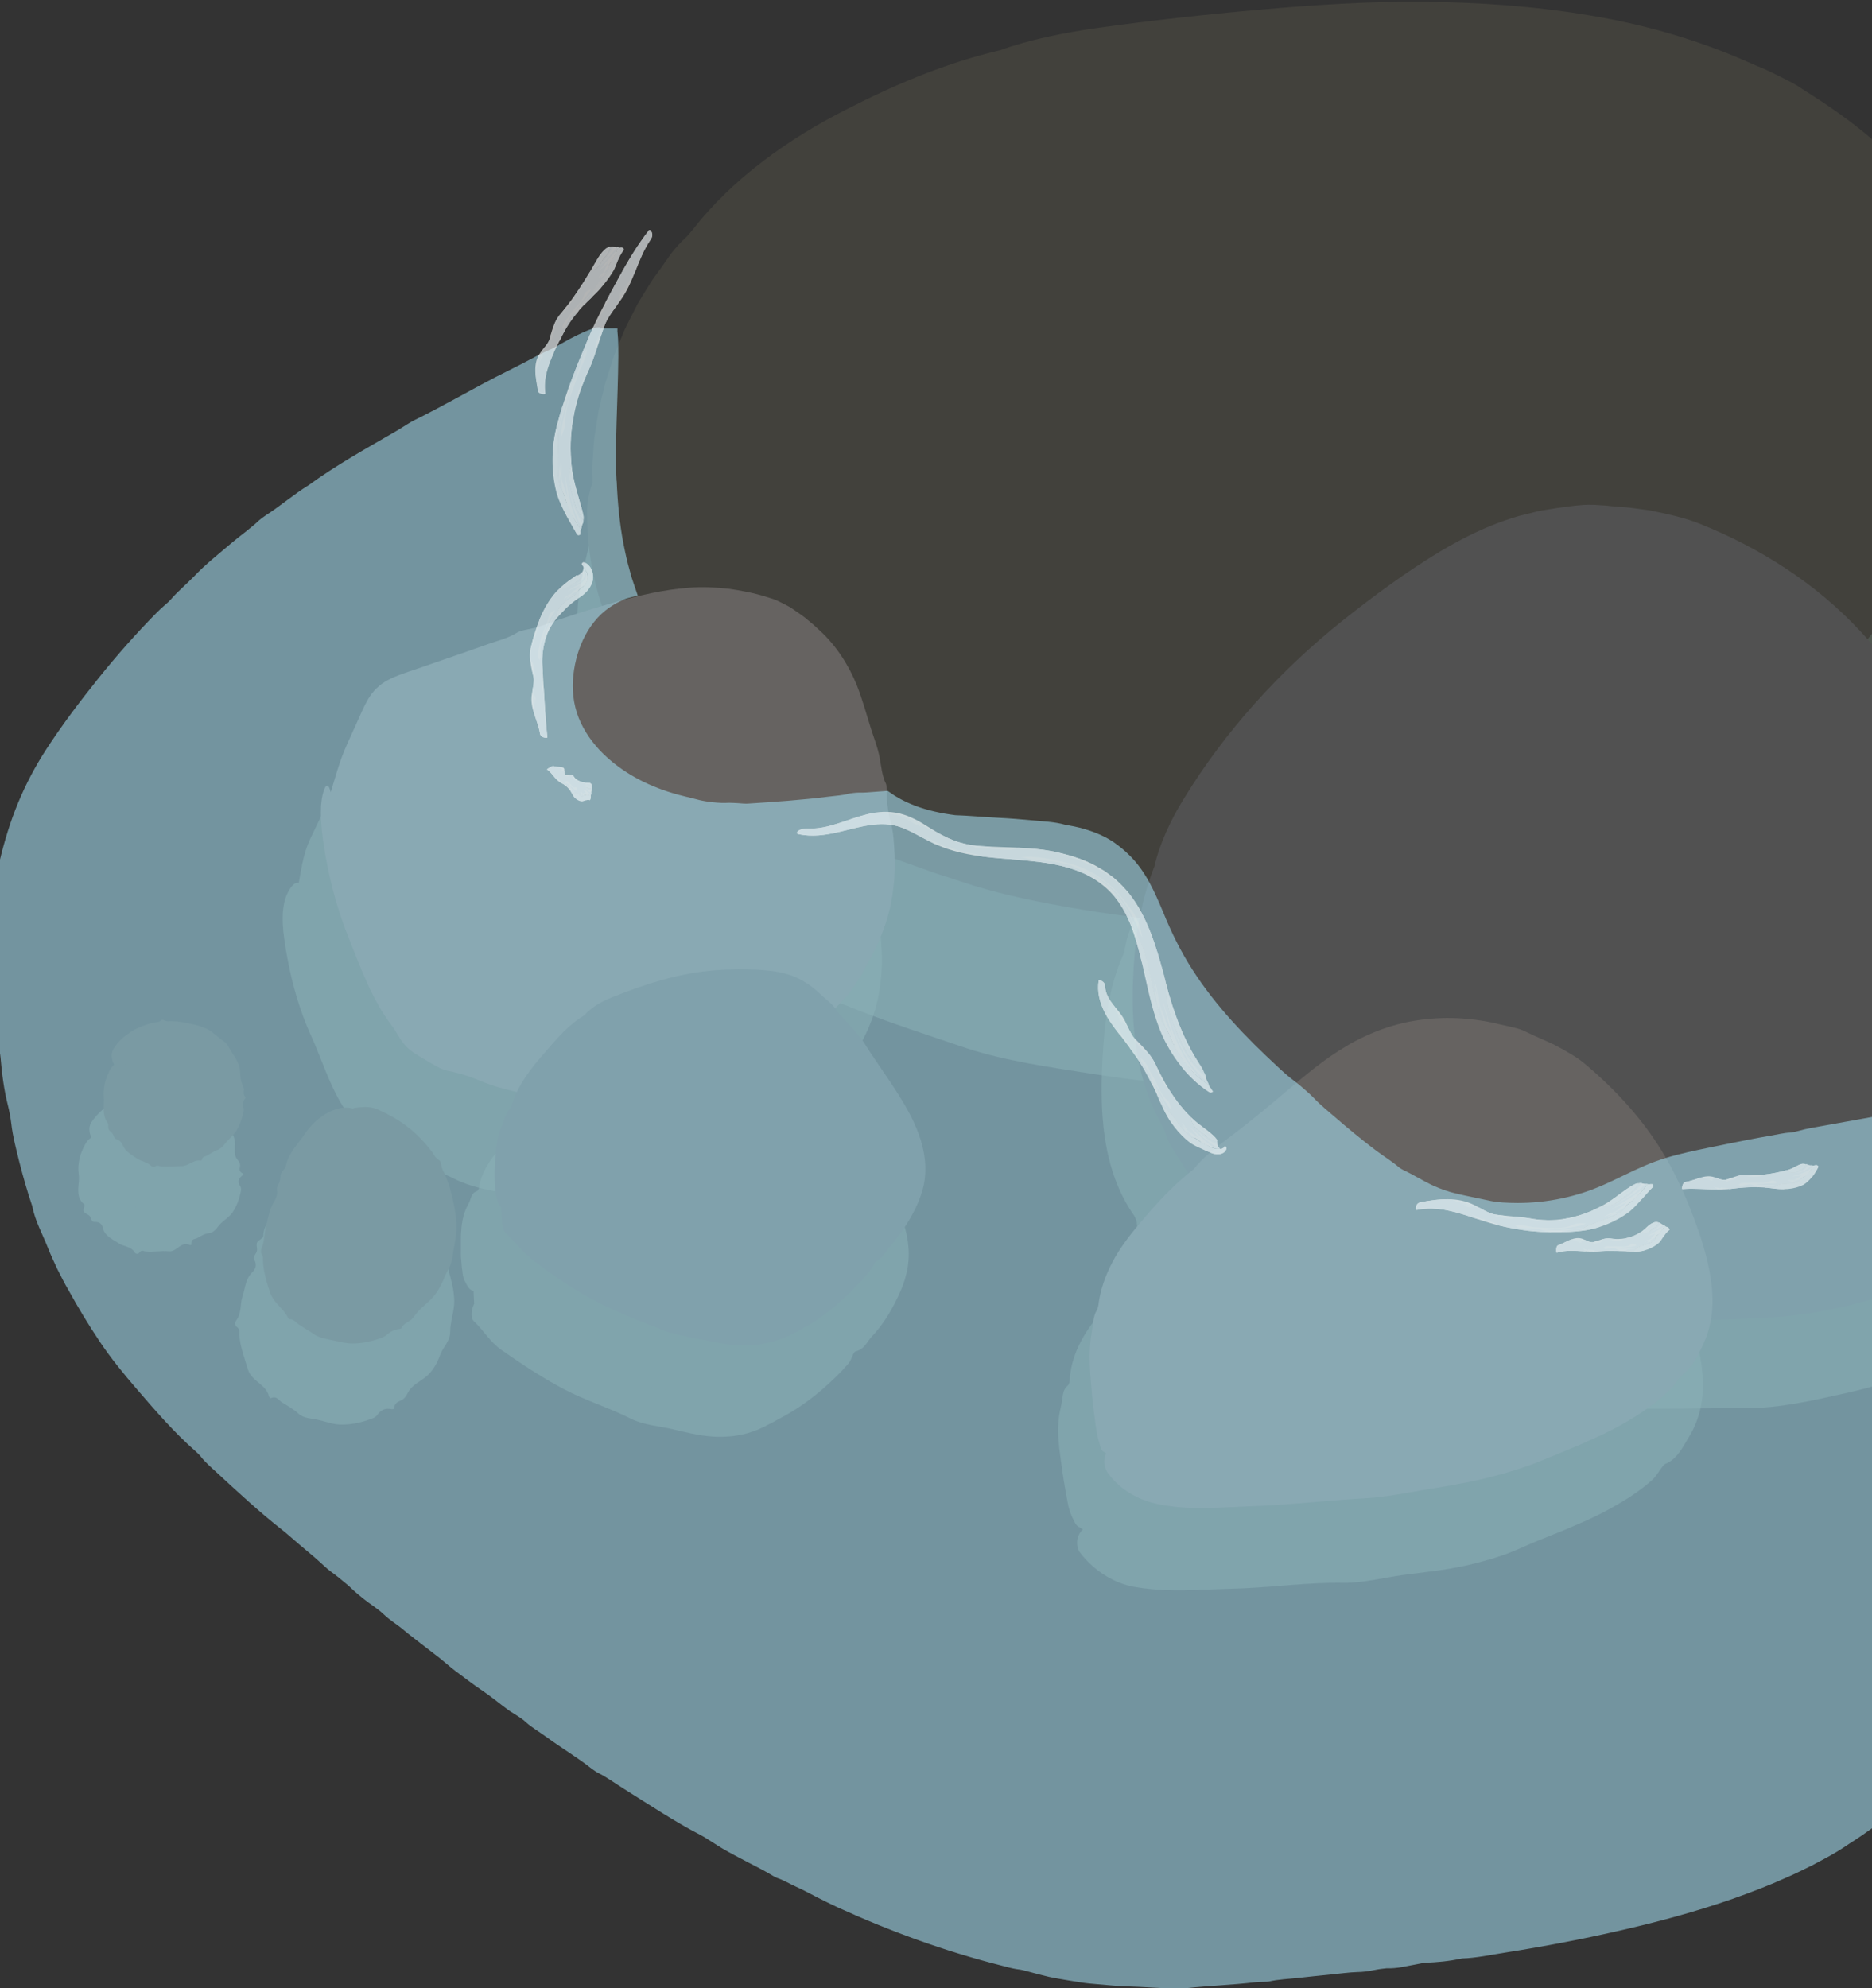 <?xml version="1.0" encoding="UTF-8"?>
<svg id="_Слой_2" data-name="Слой 2" xmlns="http://www.w3.org/2000/svg" xmlns:xlink="http://www.w3.org/1999/xlink" viewBox="0 0 355.95 377.92">
  <rect x="0" y="0" width="355.95" height="377.92" fill="#333333" stroke="none"/>
  <defs>
    <style>
      .cls-1 {
        fill: none;
      }

      .cls-2 {
        clip-path: url(#clippath);
      }

      .cls-3 {
        fill: #f3f9fb;
      }

      .cls-4 {
        fill: #f7fbfc;
      }

      .cls-5 {
        fill: #f8fcfd;
      }

      .cls-6 {
        fill: #f4fafb;
      }

      .cls-7 {
        fill: #f5fafb;
      }

      .cls-8 {
        fill: #fbfdfe;
      }

      .cls-9 {
        fill: #666361;
      }

      .cls-10 {
        fill: #42413c;
      }

      .cls-11 {
        fill: #a2dbed;
      }

      .cls-12 {
        fill: #6e7c6e;
      }

      .cls-13 {
        fill: #515151;
      }

      .cls-14 {
        opacity: .58;
      }

      .cls-15 {
        opacity: .49;
      }

      .cls-16 {
        opacity: .8;
      }
    </style>
    <clipPath id="clippath">
      <rect class="cls-1" width="355.95" height="377.92"/>
    </clipPath>
  </defs>
  <g id="_камни" data-name="камни">
    <g class="cls-2">
      <g>
        <g class="cls-15">
          <path class="cls-12" d="M111.9,130.76c-4.15-27.86,14.44-55.38,39.23-70.36,24.79-14.98,54.71-19.71,83.87-22.35,35.79-3.24,73.85-3.39,105.21,13.49,20.71,11.14,37.99,31.75,36.62,54.53-1.15,19.13-14.68,35.19-27.58,49.79-8.06,9.12-16.24,18.36-26.44,25.22-9.2,6.19-19.77,10.25-30.52,13.37-39.99,11.59-83.89,10.34-123.1-3.51-15.77-5.57-31.09-13.34-42.44-25.24-11.35-11.9-18.28-28.43-15.46-44.35"/>
          <path class="cls-12" d="M140.04,172.86c8.96,6.34,19.12,11.13,29.66,14.78,3.95,1.29,7.85,3.11,12.29,3.36,1.1,.06,2.52,.7,4.17,1.29,1.65,.62,3.5,1.34,5.38,1.78,10.19,2.21,20.56,3.9,30.99,4.51,10.15,.59,20.28,.13,30.36-.81,9.97-.92,20.33-2.08,29.6-4.89,2.02-.55,3.96-1.19,5.9-1.68,1.94-.5,3.86-.97,5.75-1.5,3.78-1.03,7.48-2.15,11.1-3.73,3.83-1.68,7.62-3.57,11.21-5.68,3.6-2.09,6.99-4.4,10.26-6.85,4.76-3.54,9.26-7.54,13.23-12.12,2.48-2.86,4.43-5.9,7.22-9,2.58-2.86,5.79-5.88,7.05-9.12,.1-.27,1.34-1.46,1.98-2.05,3.1-2.76,6.02-6.84,7.38-9.95,1.35-3.01,2.81-5.44,4.05-8.13,3.44-7.35,5.36-15.23,4.62-23.01-.46-5.81-1.85-11.7-4.7-17.11-2.93-5.67-7.61-10.75-11.51-15.25-3.95-4.57-8.63-8.12-13.7-11.2-.73-.42-1.48-.88-2.24-1.35-.75-.47-1.52-.95-2.33-1.32-1.59-.78-3.18-1.4-4.65-1.53-.26-.05-1.43-.54-1.93-.85-2.09-1.26-4.24-2.41-6.53-3.2-1.14-.42-2.28-.82-3.43-1.19-1.16-.35-2.35-.62-3.52-.92-1.18-.28-2.35-.59-3.55-.83-1.2-.23-2.39-.46-3.59-.69-2.38-.53-4.81-.88-7.22-1.45-9.97-2.24-20.57-2.76-31-2.89-2.78-.06-5.77-.33-8.33,.48-.9,.26-3.82,.39-5.25,.25-7.77-.82-15.93,.41-23.89,.95-9.1,.64-18.08,2.15-27.21,2.81-3.86,.31-9.12,1.04-13.39,3.09-.49,.23-1.13,.43-1.87,.62-.73,.21-1.56,.41-2.42,.6-.87,.19-1.77,.39-2.66,.59-.88,.22-1.74,.46-2.52,.71-2.6,.79-4.92,2.07-7.44,2.89-1.06,.38-2.15,.68-3.27,.95-1.11,.27-2.24,.51-3.33,.87-.65,.2-1.43,.52-2.03,.83-5.78,3.03-11.57,5.85-17.09,9.12-5.49,3.25-10.76,7.07-15.24,11.75-4.5,4.69-8.52,9.86-11.88,15.4-3.35,5.54-6.02,11.49-7.64,17.68-.12,.43-.26,.85-.36,1.28l-.26,1.29c-.19,.86-.38,1.72-.56,2.57-.24,.85-.28,1.71-.44,2.55-.14,.84-.28,1.68-.44,2.49-.25,1.64-.41,3.22-.74,4.72-.19,.75-.23,1.47-.37,2.17-.13,.7-.28,1.37-.46,2.02-.66,2.33-1.58,2.57-2.46-.62-.16-.59-.32-1.2-.48-1.82-.08-.32-.15-.64-.23-.96-.04-.33-.09-.66-.13-.99-.16-1.33-.29-2.72-.34-4.11,.02-1.11,.11-2.21,.15-3.32,.07-1.11,.07-2.22,.26-3.31,.31-2.18,.54-4.38,1.11-6.47,.27-1.09,.49-2.21,.78-3.3l.99-3.24,.49-1.63,.61-1.58c.42-1.06,.83-2.11,1.25-3.17,.44-1.05,.98-2.05,1.49-3.08,.54-1.01,1-2.07,1.64-3.03,1.23-1.94,2.44-3.94,3.98-5.71,.94-1.11,1.73-2.49,2.74-3.62,.97-1.16,1.97-2.22,3.07-2.84,.3-.18,1.17-.98,1.51-1.43,.95-1.22,1.87-2.49,2.94-3.62,1.06-1.14,2.16-2.27,3.27-3.38,1.17-1.05,2.37-2.08,3.58-3.1,1.2-1.04,2.53-1.91,3.8-2.86,5.21-3.68,10.82-6.66,16.42-9.43,4.79-2.31,9.53-4.55,14.41-6.49,4.89-1.87,9.9-3.56,15.15-4.58,5.44-2.45,12.31-3.62,18.19-4.24,10.39-1.08,20.69-2.1,31.01-2.98,10.32-.89,20.71-1.63,31.14-1.51,10.57,.13,21.2,.81,31.74,2.48l1.98,.3,1.97,.38,3.94,.77c2.61,.57,5.22,1.22,7.81,1.89,5.16,1.49,10.29,3.12,15.23,5.28,3.4,1.37,6.5,2.28,10.13,4.66,3.37,2.34,7.99,4.88,11.77,7.8,3.45,2.67,7,5.62,9.65,8.81,5.38,6.65,10.21,13.89,13.19,22.11l.58,1.53,.45,1.57c.29,1.05,.64,2.09,.87,3.16l.63,3.23c.12,.54,.18,1.08,.23,1.63l.16,1.64,.15,1.64c.05,.55,.01,1.1,.02,1.65,0,1.1,0,2.21-.03,3.31l-.33,3.28c-.13,1.09-.37,2.16-.56,3.23-1.8,8.53-5.69,16.34-10.33,23.32-4.62,7.03-9.95,13.4-15.22,19.64-6.43,7.53-12.54,15.56-20.6,22.19-3.4,2.79-6.9,6.13-11.21,7.55-1.19,.42-4.4,3.15-6.98,4.42-6.33,3.2-13,5.55-19.67,7.55-9.28,2.72-18.75,4.77-28.28,6.28-1.45,.23-2.9,.47-4.35,.73l-4.35,.65c-1.45,.21-2.9,.45-4.36,.62-1.46,.15-2.93,.3-4.4,.42-6.15,.54-12.4,.57-18.58,.36-7.83-.4-15.56-1.33-23.28-2.52-7.99-1.25-16.39-2.44-23.77-4.85-6.84-2.33-13.66-4.51-20.36-7.12-6.7-2.59-13.33-5.54-19.58-9.25-6.22-3.66-12.1-8.05-17.35-13.14-5.26-5.1-9.73-11.07-13.15-17.61-1.93-3.73-3.17-7.6-3.96-11.52-.78-3.92-1.11-7.89-1.12-12,0-.48,.02-.98,.11-1.48,.1-.5,.24-1,.39-1.49,.16-.49,.34-.96,.53-1.39,.21-.44,.46-.84,.69-1.19,.94-1.42,1.89-2.08,2.21-1.28,.12,.3,.22,.9,.2,1.48-.09,3.71,.45,7.21,1.3,10.7,.86,3.49,2.02,6.99,3.47,10.82,1.04,2.84,2.41,5.58,3.97,8.2,1.55,2.63,3.32,5.14,5.3,7.47,3.91,4.7,8.62,8.81,13.67,12.42Z"/>
        </g>
        <g class="cls-15">
          <path class="cls-12" d="M250.46,255.73c-17.87-3.49-31.91-18.58-36.23-35.61-4.32-17.02,.14-35.37,9.41-50.46,9.27-15.09,23.02-27.22,37.82-37.44,7.38-5.1,15.2-9.83,23.91-12.31,21.36-6.08,45.06,2.73,61.05,17.64,15.99,14.91,25.5,35.04,32.96,55.22,5.6,15.14,10.12,32.43,2.6,46.78-8.84,16.88-30.7,22.92-50.29,24.45-27.38,2.14-55.21-1.1-81.27-9.47"/>
          <path class="cls-12" d="M295.8,260.5c8.07,.74,16.18,1.08,24.27,.8,3.01-.11,6.11,.22,9.18-.93,1.53-.55,4.47,.32,7.22-.06,3.7-.48,7.38-1.1,10.99-1.93,1.82-.38,3.59-.9,5.37-1.39,1.74-.58,3.51-1.12,5.18-1.84,1.67-.63,3.22-1.45,4.79-2.23,1.51-.88,3.03-1.73,4.42-2.74,2.79-1.99,5.4-4.19,7.48-6.78,2.07-2.54,3.95-5.3,5.21-8.35,1.27-3.04,1.95-6.34,1.9-9.58-.06-2.8-.01-5.47-.17-8.18-.19-2.7-.44-5.42-1.2-8.14-1.55-5.79-3.73-11.68-5.51-17.49-1.29-4.23-2.57-8.43-4.5-12.36-.61-1.22-1.31-2.35-2-3.51-.71-1.15-1.42-2.33-2.04-3.67-.61-1.22-1.15-2.59-1.82-3.84-.69-1.23-1.47-2.37-2.52-3.14-.18-.13-.62-1.27-.81-1.88-.86-2.9-2.89-5.91-4.66-7.64-1.76-1.67-2.93-3.4-4.33-5.09-3.79-4.66-7.99-9.04-12.51-12.82-3.37-2.88-6.86-5.68-10.76-7.9-4.07-2.34-8.83-3.79-12.77-5.52-3.98-1.78-8.11-2.48-12.3-2.85-1.19-.08-2.48-.34-3.73-.29-1.24,.03-2.44,.11-3.38,.77-.17,.12-1.05,.17-1.46,.11-1.72-.3-3.39-.06-5.07,.13-.83,.14-1.64,.38-2.45,.6-.81,.23-1.61,.46-2.4,.78-3.15,1.21-6.11,2.88-9.29,4.3-6.55,2.95-12.74,7.58-18.76,12.08-1.6,1.2-3.48,2.28-4.43,4.04-.32,.63-1.94,1.95-2.82,2.47-4.91,2.74-8.73,7.23-12.61,11.26-2.24,2.3-4.23,4.81-6.13,7.37-1.93,2.55-3.77,5.15-5.74,7.71-.86,1.07-1.72,2.43-2.48,3.93-.7,1.52-1.3,3.18-1.44,4.87-.09,.77-.53,1.81-.99,2.97-.5,1.14-1,2.39-1.3,3.51-.27,.91-.36,1.85-.49,2.77-.14,.92-.23,1.84-.42,2.74-.37,1.53-1,3.01-1.46,4.57-.11,.46-.19,1.05-.19,1.52,.02,4.58-.11,9.02,.23,13.5,.37,4.47,1.24,8.92,3.21,12.99,3.92,8.13,9.89,15.53,17.49,20.46,4.19,2.76,8.76,4.8,11.8,7.44,1.37,1.23,1.27,2.18-1.16,2.18-.89,0-1.86-.01-2.83-.19-.97-.17-1.99-.3-2.94-.66l-2.29-.81c-.77-.27-1.49-.63-2.24-.94-1.51-.6-2.89-1.41-4.3-2.15-2.81-1.71-5.65-3.47-8.17-5.7-2.52-2.21-4.88-4.71-6.62-7.72-.58-.9-1.26-1.85-1.85-2.81-.29-.48-.57-.95-.76-1.44-.18-.5-.29-.99-.3-1.48,0-.27-.36-1.07-.6-1.41-2.63-3.76-4.32-8.31-5.17-12.93-.87-4.64-1-9.37-.86-13.99,.14-3.94,.38-7.82,.99-11.68,.6-3.85,1.6-7.68,3.28-11.3,.56-4.48,3.06-9.14,5.63-12.75,4.5-6.39,9.35-12.38,14.64-17.94,5.26-5.58,10.97-10.69,17.02-15.26,3.08-2.31,6.21-4.52,9.38-6.69,3.18-2.15,6.46-4.26,9.91-6.15,3.44-1.91,7.06-3.6,10.86-4.93,.95-.33,1.91-.64,2.88-.92,.98-.26,1.97-.48,2.95-.72l1.48-.35c.5-.09,1-.16,1.5-.24l3-.45c1.37-.1,2.63-.35,3.97-.54,1.33-.15,2.74-.15,4.35,.08,1.5,.27,3.21,.45,4.99,.56,.88,.1,1.78,.21,2.68,.31,.9,.09,1.79,.21,2.64,.41,1.56,.34,3.19,.57,4.73,1.02,.78,.2,1.55,.42,2.3,.64,.75,.23,1.46,.55,2.15,.85,5.68,2.54,11.17,5.35,16.38,8.67,5.19,3.29,10.13,7.17,14.36,11.6,8.45,8.83,15.01,19.18,20.65,29.73,3.46,6.44,6.82,12.92,9.25,19.83,1,2.94,2.73,5.84,2.75,9.13,.01,.92,1.66,3.48,2.25,5.46,1.49,4.87,2.54,9.96,2.99,15.21,.31,3.64,.31,7.36-.21,11.09-.52,3.72-1.55,7.42-3.09,10.91-1.89,4.23-4.27,8.34-7.55,11.7-3.42,3.52-7.53,6.25-11.77,8.31-5.39,2.65-11.06,4.15-16.69,5.41-5.83,1.3-11.91,2.65-17.59,2.65-10.44-.04-20.76,.48-31.1-.27-10.26-.76-20.49-2.22-30.58-4.12-5.74-1.09-10.69-3.22-16.14-4.79-2.56-.77-5.18-4.23-3.88-4.73,.25-.1,.71-.14,1.14-.07,5.46,.9,10.59,.99,16.61,2.47,8.91,2.19,18.03,3.5,27.16,4.38Z"/>
        </g>
        <g class="cls-15">
          <path class="cls-12" d="M205.37,290.39c-1.25-11.27-2.39-23.25,2.81-33.43,3.82-7.48,10.64-13.07,17.27-18.44,5.14-4.17,10.29-8.33,15.43-12.5,5.33-4.31,10.77-8.7,17.21-11.24,12.21-4.82,26.77-2.19,37.6,5.05,10.84,7.24,18.2,18.57,22.37,30.6,1.76,5.09,3.01,10.57,1.81,15.81-2.09,9.15-10.95,15.32-19.74,19.38-22.71,10.49-48.51,12.64-73.68,13.62-8.11,.32-18.53-1.01-20.59-8.56"/>
          <path class="cls-12" d="M231.61,295.78c5.19-.24,10.38-.5,15.51-1.04,1.91-.19,3.91,.06,5.8-1.07,.94-.55,2.89,.31,4.65,.04,4.74-.75,9.53-1.31,14.18-2.41,4.52-1.07,8.92-2.52,13.26-4.02,4.29-1.48,8.91-2.62,12.65-4.95,1.63-.97,3.21-1.66,4.78-2.38,1.56-.72,3.1-1.46,4.44-2.54,1.41-1.14,2.77-2.34,4-3.57,1.22-1.24,2.33-2.5,3.35-3.76,1.46-1.82,2.67-3.94,2.72-6.31,.03-1.49-.52-2.84-.69-4.48-.13-1.51-.11-3.43-1.53-4.51-.11-.09-.14-.84-.1-1.24,.13-1.91-.7-4.05-1.72-5.26-.48-.6-.86-1.19-1.18-1.8-.3-.61-.59-1.21-.89-1.82-1.68-3.35-3.61-6.55-5.73-9.58-1.58-2.27-3.07-4.63-4.99-6.66-2.01-2.12-4.69-3.66-6.6-5.55-1.93-1.9-4.26-3.09-6.68-4.11-.35-.14-.69-.32-1.05-.5-.36-.16-.73-.32-1.1-.44-.73-.26-1.5-.35-2.24,.01-.14,.07-.66-.1-.88-.26-1.85-1.21-4-1.57-6.11-1.52-1.06-.03-2.11,.12-3.15,.15-1.04,.12-2.08,.12-3.13,.14-2.17-.07-4.35,.26-6.44,.86-2.11,.57-4.1,1.43-6.06,2.45-1.04,.54-2.32,.9-2.85,2.15-.19,.43-1.22,1.14-1.84,1.32-3.41,1-5.92,3.86-8.88,6.04-3.4,2.49-6.37,5.54-10.2,7.56-1.62,.86-3.65,2.25-4.69,4.39-.48,.98-2.37,1.91-3.46,2.96-.91,.86-1.51,1.99-2.4,2.79-.76,.68-1.78,1.07-2.66,1.64-.26,.17-.53,.43-.7,.68-1.68,2.43-3.58,4.43-5.27,6.56-1.71,2.11-3.16,4.42-3.86,7.11-1.4,5.35-1.78,11.2-1.59,17.23,.1,3.32,.15,6.82-1.54,9.37-.76,1.14-1.7,1.26-2.42-.14-.53-1.03-1.04-2.22-1.26-3.45-.36-1.96-.74-3.94-1.01-5.89-.52-4.03-1.44-8.27-.31-12.64,.16-.67,.21-1.42,.35-2.14,.12-.71,.37-1.38,.94-1.82,.16-.12,.36-.65,.36-.93,.12-3.02,1.21-6.03,2.82-8.69,1.62-2.66,3.65-4.97,5.63-7.18,3.35-3.76,6.36-7.65,10.42-10.35,1.38-2.51,3.91-4.32,6.2-5.75,4.03-2.52,7.75-5.42,11.42-8.43,3.69-3.01,7.53-6.2,12.07-8.6,1.14-.62,2.34-1.17,3.55-1.69,1.21-.53,2.49-.93,3.74-1.38,2.55-.75,5.15-1.31,7.77-1.59,5.24-.53,10.53-.11,15.55,1.18,1.7,.44,3.37,.3,5.16,1.46,.85,.52,1.84,1.01,2.92,1.41,1.05,.47,2.18,.88,3.17,1.44,.91,.5,1.88,.95,2.77,1.51,.45,.27,.9,.54,1.32,.84,.41,.31,.8,.63,1.16,.96,2.95,2.79,5.83,5.54,8.49,8.5,2.66,2.95,5.13,6.1,7.12,9.51,1.97,3.4,3.63,6.96,5.07,10.59,1.41,3.62,2.73,7.32,3.49,11.4,.45,2.48,.76,5.1,.48,7.82-.27,2.71-1.13,5.43-2.57,7.74-1.18,1.95-2.26,4.25-4.5,5.13-.31,.13-.67,.69-1.12,1.32-.43,.65-.94,1.36-1.47,1.82-2.59,2.3-5.51,4.06-8.43,5.65-2.04,1.1-4.13,2.05-6.19,2.92-2.06,.93-4.16,1.71-6.24,2.57-2.55,.97-4.99,2.26-7.6,3.12-1.36,.48-2.74,.88-4.13,1.24-1.39,.38-2.79,.71-4.2,.97-1.78,.35-3.57,.63-5.36,.84-1.78,.23-3.57,.46-5.35,.69-3.68,.53-7.47,1.49-11.04,1.45-6.64-.11-13.11,.82-19.64,1.07-3.24,.11-6.49,.23-9.74,.34-3.4,.09-6.83-.02-10.36-.62-2-.35-3.9-1.1-5.66-2.21-1.76-1.1-3.39-2.53-4.76-4.34-.34-.41-.51-1-.54-1.59-.02-.29,0-.59,.03-.86,.07-.29,.16-.56,.26-.81,.43-.99,1.14-1.5,1.66-1.33,.2,.07,.45,.24,.58,.43,.9,1.28,2.14,1.98,3.42,2.48,1.3,.5,2.68,.85,4.29,1.4,2.4,.79,5.13,1.14,7.89,1.2,1.4,.04,2.73,0,4.22-.07l4.42-.2Z"/>
        </g>
        <g class="cls-15">
          <path class="cls-12" d="M56.78,167.8c.61,14.5,5.02,28.83,12.72,41.31,1.29,2.1,2.7,4.17,4.58,5.82,2.68,2.35,6.13,3.69,9.57,4.81,15.83,5.18,33.49,6.7,49.16,1.1,15.67-5.6,28.75-19.27,30.21-35.28,.49-5.39-.3-10.81-1.19-16.16-1.94-11.64-5.08-24.32-15-31.24-12.83-8.95-30.64-4.3-45.62,.68-9.64,3.21-19.28,6.42-28.92,9.63-1.77,.59-3.6,1.21-4.97,2.45-1.29,1.17-2.04,2.76-2.77,4.32-2.4,5.16-4.8,10.33-7.19,15.49"/>
          <path class="cls-12" d="M72.33,145.06c4.9-1.63,9.83-3.2,14.69-4.93,1.81-.64,3.81-.84,5.42-2.34,.8-.75,2.9-.3,4.58-.91,4.5-1.64,9.25-3.04,14-4.39,4.63-1.31,9.35-2.66,14.37-3.1,4.99-.43,10.22,.36,15.2,1.36,1.08,.26,2.13,.55,3.11,.99,.96,.48,1.91,.95,2.8,1.51,.86,.6,1.71,1.21,2.56,1.81,.79,.68,1.66,1.28,2.47,1.97,1.79,1.39,3.36,3.08,4.75,4.86,1.3,1.83,2.45,3.76,3.17,5.75,1.11,2.89,1.77,5.78,2.8,8.53,.65,1.71,1.59,3.23,2,5.18,.38,1.8,.31,3.9,1.64,5.27,.11,.11,.06,.95-.02,1.38-.36,2.03,.05,4.34,.74,5.93,.67,1.55,.77,3.01,.9,4.56,.18,2.13,.24,4.32,.1,6.55-.19,2.23-.52,4.48-1.13,6.63-.91,3.23-2.43,6.2-4.08,9-1.68,2.92-3.32,6.25-5.78,8.24-2.41,2.01-4.46,4.07-6.79,5.96-1.3,1.12-3.2,1.82-3.73,3.54-.05,.16-.61,.49-.9,.57-1.23,.35-2.31,.88-3.4,1.41-.54,.28-1.06,.58-1.57,.89l-1.57,.91-1.57,.94-1.64,.84c-1.1,.57-2.25,.99-3.45,1.29-4.93,1.2-9.97,2.39-15.06,2.79-.68,.05-1.38,.02-2.07,.09-.69,.05-1.35,.17-1.97,.58-.44,.29-1.87,.35-2.56,.12-3.73-1.11-7.67-.77-11.43-1.52-4.25-.83-8.64-1.29-12.6-3.29-1.68-.86-3.93-1.73-6.44-1.59-1.16,.07-3.1-1.23-4.72-2.03-1.33-.64-2.85-1.12-4.08-2.18-1.04-.91-1.64-2.17-2.26-3.27-.18-.33-.45-.69-.71-.94-1.25-1.25-2.2-2.57-3.02-3.92-.85-1.35-1.54-2.8-2.2-4.25-1.32-2.91-2.34-5.93-3.67-8.84-2.67-5.86-4.3-12.26-5.18-18.67-.49-3.53-.53-7.27,1.34-9.73,.82-1.11,1.77-1.12,2.41,.28,.46,1.03,.94,2.19,1.16,3.37,.34,1.88,.84,3.73,1.29,5.52,.96,3.74,2.71,7.17,3.44,11.05,.23,1.22,1.17,2.4,.71,3.65-.07,.17,.05,.67,.19,.88,1.58,2.22,2.73,4.61,3.86,7.04,1.15,2.42,2.29,4.88,3.72,7.13,1.22,1.91,2.66,3.43,4.11,4.47,1.43,1.03,3.11,1.8,4.97,2.84,2.5-.11,5.27,.93,7.61,1.93,4.14,1.76,8.55,2.78,12.99,3.3,4.44,.53,8.9,.56,13.3,.38,8.95-.37,17.75-2.79,25.19-7.4,.63-.4,1.16-.87,1.69-1.37,.53-.5,1.12-.96,1.97-1.28,.78-.33,1.52-.92,2.26-1.55,.72-.66,1.38-1.43,2.08-2.07,.62-.62,1.17-1.32,1.76-1.96,.58-.66,1.1-1.34,1.74-1.88,2.54-2.31,4.47-5.25,5.76-8.4,1.32-3.16,1.97-6.51,2.31-9.85,.31-3.36,.08-6.87-.41-10.43-.5-3.57-1.17-7.21-2.04-10.66-.56-2.1-1.27-4.14-2.03-6.12-.78-1.93-1.57-3.86-2.36-5.8-.71-1.63-2.03-2.92-2.19-4.85-.02-.28-.41-.66-.92-1.02-.51-.36-1.05-.78-1.45-1.14-1.84-1.94-3.91-3.57-6.25-4.84-3.26-1.7-6.99-2.67-10.87-2.82-.59-.05-1.18-.02-1.78,.03-.6,.05-1.19,.1-1.78,.17-1.2,.22-2.37,.34-3.58,.56-2.51,.33-5.08,.83-7.65,1.25-3.26,.59-6.59,1.15-9.88,2.06-3.39,.94-6.81,2.61-10.24,3.25-6.37,1.2-12.31,3.64-18.42,5.57l-4.55,1.45c-1.53,.48-2.82,.93-3.65,1.49-.41,.28-.69,.54-1.01,.96-.31,.41-.61,.94-.91,1.56-.3,.61-.62,1.35-.94,2.08l-.94,2.19c-1.41,3.32-3.58,5.94-5.06,9.15-.69,1.49-3.91,2.44-4.41,1.47-.09-.19-.14-.51-.08-.78,.73-3.47,.94-6.87,2.69-10.43l1.9-3.96,.95-2.03c.35-.72,.74-1.49,1.26-2.29,.51-.79,1.17-1.62,1.99-2.33,.81-.71,1.68-1.24,2.51-1.66,1.69-.83,3.17-1.25,4.52-1.71Z"/>
        </g>
        <g class="cls-15">
          <path class="cls-12" d="M90.04,245.35c-1.53-11.86,4.4-24.02,14-31.62,9.6-7.59,22.44-10.85,34.86-10.26,2.39,.11,4.83,.37,7,1.33,2.29,1.01,4.15,2.74,5.89,4.49,5.16,5.19,9.72,10.93,13.58,17.07,2.62,4.16,4.99,8.89,4.25,13.7-.63,4.09-3.4,7.54-6.07,10.79-6.32,7.66-13.55,15.86-23.57,17.5-3.68,.6-7.46,.24-11.13-.4-14.7-2.57-28.48-9.78-38.7-20.26"/>
          <path class="cls-12" d="M107.77,257.1c3.01,1.68,6.13,3.19,9.39,4.31,.61,.2,1.18,.52,1.8,.74,.62,.2,1.3,.28,2.06,.05,.75-.22,1.63,1.14,2.8,1.42,1.57,.34,3.13,.72,4.72,1.02,1.58,.33,3.16,.57,4.7,.67,1.5,.08,2.97,0,4.36-.22,1.39-.22,2.69-.58,3.99-1.02,1.29-.4,2.6-.88,3.88-1.46,1.26-.63,2.48-1.39,3.44-2.45,1.63-1.8,3.85-2.67,5.43-4.57,1.66-2,3.34-4.15,5.34-5.92,1.47-1.3,2.99-2.54,3.88-4.08,.55-.97,.63-2.09,1.14-2.99,.47-.81,1.29-1.72,.4-2.65-.07-.08,.18-.37,.35-.53,.83-.74,.73-2.04,.11-2.75-.6-.69-.72-1.37-1.01-2.12-.8-2.04-2.05-4.16-3.39-6.43-1-1.71-1.78-3.56-2.88-5.23-1.15-1.74-2.89-3.17-3.73-4.97-.84-1.81-2.1-3.19-3.4-4.56-.73-.77-1.28-2.05-2.66-1.87-.13,.02-.39-.26-.46-.44-.54-1.5-1.69-2.29-2.81-2.64-1.11-.35-2.19-.28-3.43-.68-1.27-.4-2.85-.51-4.45-.51-1.58-.02-3.17,.1-4.74,.21-.83,.05-1.76-.16-2.45,.68-.24,.3-1.09,.45-1.54,.31-2.44-.75-4.76,.38-7.06,.84-2.68,.54-5,1.94-7.79,2.36-1.19,.17-2.72,.77-3.37,2.35-.31,.69-1.62,1.04-2.37,1.67-.58,.56-.94,1.36-1.51,1.86-.48,.44-1.27,.53-1.89,.85-.18,.1-.37,.26-.47,.44-1.01,1.71-2.3,3.04-3.62,4.42-1.33,1.37-2.59,2.87-3.38,4.63-.75,1.79-1.45,3.58-2.05,5.4-.55,1.83-1.05,3.68-1.33,5.56-.29,2.09-.58,4.15-2.34,5.89-.82,.79-1.75,.96-2.4-.03-.48-.72-.96-1.6-1.05-2.5-.1-.72-.21-1.45-.25-2.17-.05-.73-.14-1.46-.1-2.17,0-2.95-.15-6.17,1.42-8.94,.52-.82,.45-2.1,1.6-2.45,.16-.05,.39-.37,.41-.56,.26-2.14,1.29-4.02,2.5-5.75,1.28-1.69,2.72-3.24,4.15-4.76,2.35-2.61,4.44-5.7,7.75-7.28,1.1-1.98,3.32-3.01,5.28-3.55,3.45-1,6.76-2.06,10.14-2.95,3.37-.89,6.8-1.6,10.27-1.79,1.76-.1,3.52-.13,5.27-.12,1.77,.05,3.47,.06,5.37,.28,1.88,.22,3.94,.63,5.95,1.58,1.99,.93,3.61,2.22,4.97,3.48,.93,.86,2.08,1.16,2.69,2.47,.57,1.23,1.96,2.2,2.96,3.33,.91,1.03,2.03,1.98,2.64,3.15,1.26,2.43,2.79,4.62,4.33,6.82,1.54,2.21,3.12,4.34,4.43,6.84,1.27,2.48,2.41,5.23,2.86,8.35,.22,1.55,.24,3.19-.01,4.8-.25,1.61-.73,3.15-1.34,4.55-1.49,3.43-3.28,6.39-5.46,8.69-.94,.99-1.45,2.49-3.12,2.86-.46,.11-.76,1.59-1.34,2.29-1.47,1.72-3.14,3.31-4.9,4.85-2.45,2.13-5.2,4.07-8.25,5.65-1.83,1-3.72,2.08-5.83,2.7-2.21,.66-4.58,.84-6.76,.71-2.8-.17-5.37-.87-7.86-1.44-2.58-.58-5.4-.77-7.72-1.93-4.26-2.15-8.72-3.48-12.87-5.68-4.11-2.18-7.99-4.74-11.8-7.41-2.18-1.51-3.42-3.76-5.28-5.49-.87-.85-.19-3.72,.77-3.98,.18-.05,.44-.04,.61,.04,2.24,1.13,4.64,1.62,6.61,3.35,2.94,2.56,6.27,4.66,9.68,6.56Z"/>
        </g>
        <g class="cls-15">
          <path class="cls-12" d="M66.09,227.03c-6.13-1.72-10.8,5.19-13.13,10.9-2.85,6.97-5.64,15.11-1.78,21.62,2.8,4.72,8.81,7.28,14.42,6.69,5.62-.6,10.68-4.07,13.67-8.68,3.77-5.81,4.32-13.43,1.44-19.68-2.89-6.26-9.13-10.98-16.14-12.19"/>
          <path class="cls-12" d="M76.11,227.3c1.72,1.3,3.23,2.86,4.65,4.5,.55,.62,.63,1.53,1.87,1.75,.61,.14,.11,1.38,.48,2.01,1.06,1.76,1.61,3.78,2.14,5.73,.52,1.91,1.08,3.87,1.12,5.91,.04,2.04-.78,3.97-.77,5.96,0,1.79-1.38,2.91-1.92,4.41-.58,1.61-1.48,3.24-2.87,4.27-1,.76-2.1,1.31-2.84,2.24-.47,.57-.68,1.44-1.38,1.91-.66,.43-1.61,.5-1.65,1.76,0,.11-.41,.12-.64,.07-1.08-.2-1.93,.26-2.42,.96-.46,.7-1.09,.85-1.71,1.07-1.72,.6-3.53,.97-5.42,.94-1.41-.04-2.74-.54-4.04-.85-1.34-.33-2.94-.28-3.97-1.24-1.01-.94-2.06-1.48-3.13-2.14-.3-.2-.55-.52-.85-.72-.3-.22-.66-.32-1.25-.09-.11,.05-.32-.15-.35-.3-.32-1.24-1.08-1.85-1.92-2.57-.85-.68-1.75-1.47-2.08-2.52-.66-2.17-1.46-4.31-1.66-6.49-.08-.59,.25-1.18-.55-1.71-.28-.19-.31-.81-.08-1.09,1.13-1.51,.74-3.09,1.21-4.55,.55-1.62,.55-3.36,1.86-4.66,.55-.55,1.04-1.34,.38-2.45-.3-.52,.42-1.07,.53-1.65,.09-.47-.16-1.07,0-1.51,.16-.41,.71-.65,1.05-.97,.11-.09,.18-.24,.18-.38,0-1.37,.71-2.47,1.52-3.46,.86-.99,1.8-1.88,2.55-3,.75-1.14,1.7-2.21,2.96-3.12,1.23-.9,2.72-1.68,4.45-2.02,1.86-.43,4.13,.07,4.63,2.26,.24,.95-.12,1.84-.69,2.3-.42,.33-.8,.64-1.13,.76l-.38,.12c-.12,.06-.24,.13-.35,.2l-.33,.18-.31,.23c-.1,.07-.2,.15-.3,.23-.09,.1-.18,.21-.26,.32-.17,.2-.32,.42-.48,.65-.16,.21-.32,.4-.51,.59-.19,.17-.43,.3-.71,.42-.38,.13-.3,.78-1.15,.43-.12-.05-.28,.03-.28,.12-.04,1.09-.44,1.81-.96,2.54-.52,.71-1.14,1.42-1.51,2.25-.31,.71-.37,1.53-.45,2.31-.1,.83-.27,1.66-.78,2.35,.68,1.24,.16,2.13-.43,2.87-2.08,2.63-2.01,5.87-2.03,8.46-.01,2.7,1.09,4.99,2.86,6.67,.31,.31,.97,.04,1.08,.72,.14,.64,.87,.69,1.37,.94,.47,.24,1.06,.24,1.43,.65,.8,.88,1.9,1.24,2.99,1.32,1.11,.08,2.16-.1,3.26-.22,2.17-.24,4.4-1.09,6.08-2.63,1.05-.94,1.61-2.27,2.64-3.13,.46-.38,.34-1.18,1.49-1.08,.34,.03-.02-.86,.13-1.19,.39-.82,.84-1.63,1.17-2.49,.45-1.19,.86-2.44,.93-3.73,.04-.79-.33-1.59-.43-2.34-.12-.79-.15-1.58-.18-2.37,0-1,.11-2.07-.14-3.08-.25-1.06-1.12-1.84-1.24-2.94-.1-1.05-.62-1.94-1.25-2.71-.63-.78-1.42-1.41-2.13-2.11-1.45-1.36-3.17-2.54-5.1-3.11-1.06-.33-1.79-1.44-2.92-1.72-.48-.09-.79-2.74-.42-3.54,.08-.15,.21-.3,.32-.34,1.44-.55,3.08-1.37,4.63-.72,2.23,.99,4.42,2.09,6.38,3.56Z"/>
        </g>
        <g class="cls-15">
          <path class="cls-12" d="M21.07,217.03c-3.98,4.51-2.55,12.28,2.63,15.47s12.86,1.39,16.21-3.58c3.14-4.65,2.25-11.42-1.98-15.19-4.23-3.76-11.33-4.08-15.91-.71-1.46,1.07-2.75,2.79-2.24,4.49"/>
          <path class="cls-12" d="M21.72,209.41c1.37-.75,2.84-1.22,4.3-1.62,.56-.16,1.16,.21,1.65-.78,.26-.48,.9,.56,1.4,.5,1.4-.16,2.79,.16,4.17,.35,1.35,.18,2.8,.32,4.16,.89,1.36,.57,2.27,1.86,3.65,2.44,.63,.26,.96,.78,1.23,1.32,.29,.52,.44,1.1,.86,1.52,.82,.93,1.56,2.07,1.54,3.34,.01,.45-.04,.91-.04,1.34,.01,.43,.04,.84,.2,1.23,.22,.48,.81,.92,.81,1.51,.03,.56-.47,1.15,.61,1.66,.09,.04-.11,.29-.27,.41-.74,.56-.76,1.23-.39,1.81,.39,.57,.22,1.01,.12,1.46-.26,1.27-.75,2.53-1.49,3.64-.56,.83-1.48,1.4-2.17,2.05-.38,.32-.65,.78-.99,1.15-.34,.36-.72,.69-1.23,.76-.52,.05-.93,.19-1.31,.39-.38,.17-.74,.38-1.1,.59-.42,.24-1.11-.01-1.03,1.16,0,.11-.17,.17-.28,.13-.91-.42-1.45-.07-2.05,.32-.57,.43-1.19,.93-1.92,.87-1.47-.16-2.92,.18-4.43,.03-.41-.01-.76-.43-1.28,.28-.18,.24-.63,.2-.79-.05-.43-.69-.95-.91-1.5-1.13-.55-.22-1.16-.31-1.64-.69-1.08-.74-2.54-1.28-2.94-2.8-.12-.68-.47-1.27-1.65-1.23-.55,.01-.59-.78-.9-1.15-.27-.3-.89-.42-1.08-.79-.16-.31,.07-.8,.11-1.18,.01-.11-.03-.23-.13-.3-.43-.35-.7-.79-.87-1.25-.15-.47-.18-.98-.19-1.47,.03-1.01,.25-1.97,.1-2.94-.29-1.97,.29-4.08,1.35-5.86,.29-.49,.7-.94,1.24-1.2,.58-.24,1.33-.25,2.27,.13,.85,.34,1.52,1.01,1.77,1.61,.18,.44,.35,.86,.29,1.09-.04,.41-.04,.81-.03,1.19,.01,.39,.16,.8,.29,1.17,.09,.36,.15,.68-.15,.96-.2,.19,.33,.47-.57,.59-.12,.02-.2,.11-.14,.16,.67,.51,.78,.93,.82,1.4,0,.23-.02,.47,0,.71,0,.24,.01,.49,.13,.7,.15,.38,.59,.63,.94,.87,.38,.22,.65,.45,.68,.86,1.1-.29,1.16,.04,1.18,.54,.05,.85,.6,1.32,1.24,1.62,.67,.26,1.4,.31,2.12,.5,1.51,.36,3.17,0,4.67-.52,.28-.08,.2-.76,.69-.45,.47,.27,.64-.25,.92-.41,.24-.19,.38-.53,.75-.51,.4,.02,.77-.04,1.03-.21,.14-.08,.27-.17,.39-.27,.1-.11,.2-.23,.29-.36,.38-.49,.53-1.12,.84-1.65,.57-1.09,.91-2.45,.55-3.73-.21-.8-.95-1.39-.95-2.14-.02-.34-.65-.41,.13-1.11,.22-.21-.6-.16-.73-.3-.31-.39-.53-.83-.85-1.19-.41-.52-.87-1.01-1.48-1.31-.37-.19-.95,0-1.33-.1-.22-.03-.42-.09-.61-.18-.2-.07-.4-.15-.58-.28-.24-.14-.49-.31-.74-.5-.26-.15-.53-.34-.82-.41-.62-.16-1.25,.27-1.85-.14-1.21-.79-2.33-.07-3.34,.29-.52,.18-1.02,.42-1.47,.72-.41,.27-.71,.63-.84,.97-.07,.19-.28,.2-.5,.22-.22,.02-.45,.06-.44,.12,0,.01-.16,.02-.4,.07-.25,.05-.58,.14-.93,.27-.7,.24-1.48,.64-1.92,.65-.17,0-.36-.04-.44-.12-.52-.49-1.05-1.2-1.29-2.01-.24-.8-.2-1.68,.24-2.33,1.28-1.87,2.8-3.02,4.31-3.87Z"/>
        </g>
        <g>
          <path class="cls-10" d="M114.02,99.74c-4.12-28.77,14.33-57.18,38.93-72.65,24.6-15.47,54.29-20.35,83.22-23.07,35.51-3.35,73.28-3.5,104.41,13.93,20.55,11.5,37.7,32.78,36.34,56.29-1.14,19.75-14.57,36.33-27.37,51.41-8,9.42-16.12,18.95-26.24,26.04-9.13,6.39-19.62,10.59-30.29,13.8-39.69,11.96-83.25,10.67-122.16-3.63-15.64-5.75-30.85-13.77-42.11-26.06-11.26-12.29-18.14-29.35-15.34-45.79"/>
          <path class="cls-10" d="M140.25,144.03c8.97,6.79,19.22,11.86,29.84,15.8,1.97,.76,3.99,1.44,6.02,2.16,1.02,.34,2.04,.71,3.1,.98,1.06,.27,2.12,.51,3.21,.72,1.08,.19,2.55,.75,4.24,1.31,1.7,.54,3.6,1.16,5.5,1.63,10.29,2.43,20.81,4.14,31.38,4.85,10.28,.69,20.57,.42,30.8-.53,10.14-.93,20.59-2.45,30.04-5.15,4.07-1.23,7.99-2.21,11.79-3.4,3.8-1.18,7.53-2.46,11.21-4.12,3.91-1.75,7.75-3.77,11.4-6.03,3.65-2.27,7.07-4.82,10.28-7.5,4.69-3.91,9.01-8.23,12.99-12.9,2.49-2.92,4.61-5.85,7.34-9.04,2.52-2.96,5.53-6.21,7.16-9.2,.15-.25,1.28-1.55,1.86-2.22,2.81-3.1,5.69-7.32,7.25-10.4,1.51-3.01,2.97-5.58,4.21-8.41,3.47-7.72,5.44-16.14,4.7-24.46-.46-6.23-2.09-12.38-4.86-18.11-2.94-5.96-7.44-11.54-11.52-16.14-4.12-4.65-8.78-8.43-13.88-11.76-1.44-.97-3.05-1.93-4.6-2.85-1.61-.83-3.18-1.56-4.57-1.97-.26-.07-1.4-.7-1.94-.95-4.36-2.37-8.97-4.19-13.73-5.52l-3.57-1.01c-1.21-.28-2.42-.56-3.63-.84-1.22-.27-2.42-.6-3.64-.84-1.23-.24-2.46-.5-3.69-.77-10.16-2.21-20.9-2.96-31.48-3.1-2.82-.07-5.85-.19-8.45,.24-.91,.13-3.88,.24-5.32,.2-7.85-.27-16.11,.66-24.13,1.34-9.17,.79-18.28,2.1-27.45,3.29-3.88,.5-9.16,1.44-13.59,3.04-2.03,.72-6.42,1.61-9.61,2.66-1.32,.4-2.58,.88-3.84,1.38-1.26,.48-2.51,.95-3.78,1.43-2.15,.82-4.41,1.41-6.59,2.28-.65,.25-1.44,.58-2.06,.87-5.95,2.96-11.8,6.06-17.29,9.69-5.49,3.63-10.65,7.85-15.14,12.75-4.51,4.93-8.54,10.35-11.85,16.18-3.32,5.83-5.86,12.1-7.4,18.58-.44,1.78-.7,3.61-1.08,5.39-.23,1.81-.46,3.58-.68,5.28-.12,1.71-.2,3.36-.36,4.9-.11,1.54-.09,2.97-.24,4.26-.22,2.32-.69,2.44-1.27-.76-.1-.59-.21-1.2-.32-1.83-.05-.31-.11-.63-.16-.96-.04-.32-.05-.65-.07-.98-.08-1.32-.15-2.7-.17-4.07,0-1.1,.13-2.19,.18-3.28,.1-1.09,.09-2.19,.28-3.27,.17-1.08,.33-2.15,.5-3.22,.09-.53,.16-1.07,.26-1.6,.13-.52,.25-1.04,.38-1.56l.78-3.24c.28-1.07,.66-2.12,.99-3.18,.36-1.05,.62-2.15,1.07-3.17,.42-1.03,.84-2.07,1.26-3.11,.4-1.05,.91-2.05,1.42-3.06,.51-1,1.03-2.01,1.54-3.02,.57-.98,1.18-1.94,1.78-2.92,.61-.97,1.2-1.96,1.92-2.86,.86-1.15,1.72-2.45,2.59-3.67,.94-1.16,1.87-2.26,2.78-3.04,.26-.21,1-1.12,1.37-1.54,7.52-9.7,18.22-17.31,29.27-22.9,9.4-4.82,18.93-8.82,29.32-11.27,5.52-2.01,12.32-3.34,18.16-4.17,10.32-1.44,20.65-2.58,31-3.49,10.35-.91,20.75-1.61,31.17-1.51,10.56,.1,21.17,.82,31.65,2.59,10.48,1.72,20.81,4.71,30.55,9.06,.83,.37,1.64,.71,2.45,1.04,.8,.35,1.57,.74,2.37,1.12,.8,.39,1.61,.79,2.45,1.23,.85,.44,1.72,.92,2.6,1.54,3.4,2.14,7.75,5.01,11.38,7.98,3.36,2.68,6.61,5.84,9.23,8.94,1.3,1.65,2.64,3.28,3.81,5.03,1.26,1.69,2.32,3.52,3.45,5.3,.54,.91,1.01,1.86,1.52,2.78l.75,1.4,.66,1.45c.43,.97,.89,1.92,1.29,2.9l1.09,2.99c1.3,4.03,2.34,8.21,2.58,12.48l.14,1.6v1.6c-.02,1.07,0,2.14-.06,3.2l-.31,3.18c-.13,1.06-.35,2.1-.53,3.15-.83,4.15-2.14,8.18-3.8,12.03-1.65,3.87-3.71,7.52-5.9,11.06-4.41,7.08-9.61,13.54-14.81,19.87-6.39,7.65-12.53,15.6-20.2,22.44-3.24,2.9-6.73,6.03-10.65,7.99-1.09,.56-4.38,3.03-6.89,4.33-6.19,3.28-12.75,5.78-19.37,7.88-9.21,2.84-18.62,5.05-28.12,6.58-1.45,.24-2.89,.47-4.34,.71-1.44,.24-2.9,.39-4.34,.59l-4.35,.56c-1.46,.12-2.92,.25-4.38,.37-6.13,.51-12.35,.54-18.5,.39-7.8-.34-15.52-1.15-23.22-2.32-7.97-1.25-16.27-2.78-23.66-5.03l-5.12-1.67c-.85-.28-1.71-.53-2.56-.83l-2.53-.91-5.06-1.81c-1.68-.63-3.35-1.29-5.01-1.96-6.63-2.73-13.15-5.81-19.26-9.66-6.07-3.8-11.79-8.26-16.77-13.48-5.03-5.19-9.19-11.21-12.3-17.73-3.51-7.44-4.92-15.01-4.92-23.02-.03-.94,.12-1.95,.31-2.92,.09-.48,.2-.95,.31-1.39,.14-.44,.28-.84,.43-1.21,.57-1.46,1.1-2.22,1.21-1.45,.04,.29,.05,.89,0,1.48-.28,3.77-.02,7.39,.61,11.05,.63,3.66,1.63,7.38,3.06,11.4,2.13,5.93,5.25,11.52,9.15,16.5,1.92,2.51,4.09,4.84,6.37,7.04,2.28,2.21,4.71,4.27,7.25,6.19Z"/>
        </g>
        <g>
          <path class="cls-13" d="M254.5,240.13c-17.73-3.6-31.67-19.18-35.95-36.76-4.29-17.58,.14-36.52,9.34-52.1,9.2-15.58,22.84-28.1,37.53-38.66,7.32-5.26,15.08-10.15,23.73-12.71,21.2-6.27,44.71,2.82,60.58,18.21,15.87,15.39,25.31,36.18,32.71,57.01,5.55,15.63,10.04,33.48,2.58,48.3-8.77,17.43-30.46,23.66-49.91,25.24-27.17,2.21-54.79-1.14-80.64-9.78"/>
          <path class="cls-13" d="M300.08,246.83c8.21,.75,16.47,1.05,24.7,.77,1.53-.05,3.08-.11,4.65-.16,1.56-.09,3.14-.27,4.71-.6,1.56-.34,4.53-.07,7.33-.48,3.77-.57,7.53-1.24,11.22-2.2,3.68-.97,7.29-2.16,10.75-3.68,3.33-1.53,6.49-3.37,9.38-5.54,2.89-2.17,5.38-4.78,7.5-7.63,2.12-2.82,3.8-6.03,4.91-9.41,1.12-3.38,1.65-6.94,1.65-10.38,.03-2.98-.13-5.84-.4-8.67-.24-2.83-.75-5.63-1.43-8.47-1.53-6.01-3.66-12.11-5.6-17.96-1.41-4.26-2.86-8.47-4.68-12.53-1.15-2.53-2.46-4.78-3.74-7.52-1.2-2.53-2.45-5.47-4.09-7.35-.14-.16-.67-1.29-.91-1.88-.56-1.41-1.4-2.87-2.21-4.26-.84-1.38-1.76-2.63-2.54-3.62-1.58-1.89-2.79-3.67-4.19-5.45-3.81-4.92-8.06-9.53-12.75-13.52-3.5-3.03-7.19-5.83-11.23-8.13-4.2-2.43-9.05-4.23-13.22-5.77-4.2-1.6-8.46-2.37-12.82-2.68-.62-.05-1.27-.11-1.92-.17-.65,0-1.31-.02-1.96-.03-.65,0-1.28,.02-1.88,.07-.59,.1-1.15,.23-1.65,.41-.19,.07-1.11,.13-1.53,.12-.89-.06-1.76,.09-2.64,.17-.87,.12-1.76,.16-2.61,.4-1.71,.42-3.41,.83-5.05,1.48-3.29,1.25-6.43,2.9-9.64,4.57-3.31,1.72-6.52,3.78-9.66,5.99-3.14,2.22-6.23,4.55-9.23,6.94-1.6,1.27-3.4,2.53-4.57,4.06-.42,.52-2.02,1.94-2.86,2.56-4.59,3.35-8.56,7.84-12.38,12.15-4.35,4.96-7.97,10.48-11.51,16.07-1.48,2.37-3.3,5.79-4.03,9.11-.37,1.5-1.64,4.44-2.28,6.76-.48,1.91-.75,3.8-1.12,5.7-.19,.8-.37,1.61-.56,2.42-.19,.81-.44,1.62-.56,2.44-.09,.49-.16,1.1-.19,1.59-.23,4.76-.3,9.47,.2,14.17,.5,4.69,1.53,9.35,3.46,13.7,1.93,4.37,4.43,8.51,7.44,12.25,3,3.74,6.54,7.07,10.51,9.71,1.11,.71,2.2,1.46,3.35,2.07,.57,.32,1.13,.64,1.68,.96,.57,.29,1.13,.57,1.68,.84,2.2,1.12,4.28,2.04,5.95,2.92,1.5,.83,1.46,1.3-.91,1.01-.43-.06-.88-.12-1.35-.18-.46-.07-.92-.2-1.39-.31-.93-.26-1.93-.44-2.85-.85-3.02-1.09-5.86-2.62-8.52-4.25-2.69-1.82-5.32-3.75-7.68-6.05-2.33-2.3-4.55-4.82-6.29-7.74-.59-.88-1.18-1.85-1.74-2.79-.58-.93-1.02-1.89-1.21-2.77-.06-.24-.41-1.02-.63-1.37-2.23-3.89-3.75-8.32-4.59-12.85-.85-4.54-1.08-9.18-.95-13.73,.24-7.73,1.23-15.33,4.13-22.64,.94-4.24,3.16-8.88,5.44-12.59,7.99-13.13,18.44-24.56,30.28-34.04,6.04-4.77,12.18-9.34,18.87-13.34,3.35-1.97,6.84-3.77,10.53-5.17,1.84-.69,3.71-1.34,5.65-1.77,.96-.22,1.91-.51,2.89-.68l2.93-.47c2.66-.32,4.98-.82,8.13-.53,.37,.02,.75,.04,1.14,.07,.39,.04,.79,.08,1.21,.13,.82,.08,1.68,.14,2.55,.2,.87,.06,1.75,.22,2.63,.32,.87,.14,1.76,.2,2.59,.4,3.07,.63,6.3,1.36,9.04,2.49,5.68,2.28,11.12,5.1,16.23,8.47,5.1,3.36,9.85,7.32,14,11.77,8.28,8.87,14.71,19.27,20.08,29.95,3.3,6.52,6.32,13.15,8.79,20.08,1.04,2.95,2.44,5.96,2.92,9.08,.15,.88,1.41,3.56,1.97,5.52,1.42,4.85,2.51,9.85,3.07,14.95,.71,7.07,.33,14.48-2.24,21.34-1.52,4.17-3.72,8.11-6.64,11.5-3.06,3.55-6.82,6.48-10.82,8.76-5.1,2.88-10.56,4.78-16.09,6.25-5.73,1.55-11.8,2.73-17.43,3.05-5.23,.26-10.41,.5-15.61,.55-5.19,.06-10.39,.01-15.57-.36-10.3-.68-20.57-2.15-30.66-4.22-5.73-1.19-10.79-2.94-16.25-4.59-2.55-.8-5.56-3.1-4.38-3.17,.22-.01,.66,.04,1.09,.14,5.39,1.36,10.44,2.13,16.57,3.64,9.06,2.23,18.33,3.65,27.63,4.55Z"/>
        </g>
        <g>
          <path class="cls-9" d="M209.76,275.91c-1.24-11.64-2.37-24,2.79-34.51,3.79-7.72,10.56-13.5,17.14-19.04,5.1-4.3,10.21-8.6,15.31-12.9,5.29-4.45,10.68-8.98,17.08-11.61,12.11-4.98,26.56-2.26,37.31,5.21,10.75,7.47,18.06,19.17,22.2,31.59,1.75,5.26,2.99,10.91,1.8,16.32-2.07,9.45-10.87,15.82-19.58,20.01-22.53,10.83-48.14,13.05-73.12,14.06-8.05,.33-18.39-1.05-20.43-8.84"/>
          <path class="cls-9" d="M236.11,283.18c5.25-.25,10.49-.56,15.7-1.09,1.94-.18,3.94-.18,5.91-.86,.98-.32,2.9-.05,4.69-.29,4.82-.73,9.65-1.47,14.39-2.56,4.6-1.09,9.09-2.51,13.54-4.03,4.39-1.54,8.95-3.14,12.87-5.3,3.33-1.9,6.52-3.28,9.32-5.58,2.97-2.42,5.53-5.34,7.38-8.41,1.3-2.25,2.23-4.75,2.27-7.4,.02-1.65-.32-3.18-.58-4.97-.22-1.66-.46-3.64-1.4-4.94-.07-.11-.2-.88-.25-1.28-.22-1.9-1.06-4.09-1.86-5.46-.8-1.34-1.3-2.59-1.93-3.87-1.68-3.53-3.69-6.9-5.91-10.09-1.67-2.38-3.38-4.73-5.4-6.84-2.11-2.2-4.75-4.07-6.91-5.84-2.16-1.8-4.57-3.07-7.11-4.14-1.43-.62-3.1-1.46-4.49-1.3-.13,.02-.68-.17-.93-.28-2.05-.9-4.27-1.28-6.47-1.38-2.21-.06-4.41,.03-6.63,.17-4.61,.19-9.15,1.68-13.21,4.01-1.09,.6-2.32,1.19-3.07,2.16-.27,.34-1.34,1.1-1.92,1.41-3.17,1.64-5.87,4.36-8.77,6.69-3.31,2.66-6.41,5.59-9.95,8.04-1.5,1.03-3.45,2.55-4.79,4.34-.61,.82-2.34,1.98-3.47,3.03-.92,.87-1.68,1.85-2.57,2.7-.77,.72-1.67,1.3-2.48,2-.24,.21-.52,.48-.71,.73-1.87,2.37-3.77,4.61-5.41,7.04-1.63,2.42-2.94,5.06-3.7,7.93-1.52,5.77-1.74,11.98-1.48,18.17,.15,3.42,.35,6.97-.37,9.42-.33,1.1-.8,1.16-1.23-.28-.32-1.06-.64-2.28-.8-3.52-.26-1.98-.54-3.96-.72-5.91-.36-4.04-.84-8.16-.04-12.43,.23-1.31,.27-2.92,.93-3.91,.09-.14,.26-.66,.29-.92,.35-2.86,1.33-5.71,2.74-8.35,1.4-2.64,3.25-5,5.1-7.23,3.19-3.78,6.41-7.34,10.28-10.32,1.69-2.14,4.15-4.08,6.32-5.7,3.82-2.84,7.49-5.88,11.13-8.96,3.64-3.08,7.36-6.26,11.65-8.77,4.32-2.56,9.26-4.38,14.3-4.99,2.52-.32,5.07-.42,7.59-.23,2.52,.16,5.03,.55,7.47,1.18,.84,.19,1.62,.34,2.44,.55,.41,.1,.82,.21,1.25,.35,.42,.16,.85,.35,1.3,.58,1.7,.84,3.98,1.71,5.92,2.75,1.75,.98,3.63,2,5.07,3.25,5.99,5.04,11.34,10.89,15.25,17.64,1.94,3.34,3.58,6.85,4.98,10.44,1.38,3.59,2.64,7.24,3.39,11.11,.44,2.36,.73,4.8,.56,7.29-.14,2.49-.81,5-1.93,7.26-.94,1.91-1.96,4.01-3.7,5.27-.47,.36-1.5,2.06-2.48,3-2.41,2.3-5.14,4.2-7.95,5.86-1.95,1.15-3.98,2.19-6.02,3.1l-3.05,1.39-3.09,1.28c-1.25,.54-2.51,1.04-3.76,1.55-1.25,.52-2.51,1.03-3.81,1.44-2.69,.93-5.47,1.68-8.24,2.34-3.52,.8-7.05,1.39-10.6,1.95-3.66,.63-7.47,1.39-11.02,1.6-6.6,.37-13.12,1.11-19.68,1.44-3.26,.14-6.52,.28-9.78,.42-3.34,.1-6.71-.02-10.08-.68-1.91-.38-3.72-1.03-5.37-2.02-1.65-.98-3.17-2.27-4.35-3.93-.31-.37-.48-.87-.59-1.36-.06-.24-.11-.48-.12-.71,0-.24,.02-.47,.05-.67,.11-.82,.4-1.26,.72-1.01,.12,.1,.29,.32,.4,.55,.74,1.49,1.87,2.58,3.18,3.4,1.32,.83,2.84,1.43,4.6,2.03,2.62,.86,5.49,1.21,8.37,1.29,2.85,.07,5.86-.17,8.83-.28Z"/>
        </g>
        <g>
          <path class="cls-9" d="M62.3,149.34c.6,14.97,4.98,29.76,12.62,42.65,1.29,2.17,2.68,4.31,4.54,6.01,2.66,2.43,6.09,3.81,9.49,4.97,15.7,5.35,33.24,6.92,48.79,1.13s28.53-19.89,29.98-36.42c.49-5.57-.3-11.16-1.18-16.68-1.92-12.01-5.04-25.11-14.88-32.26-12.73-9.24-30.41-4.44-45.27,.71-9.57,3.31-19.13,6.63-28.7,9.94-1.76,.61-3.58,1.25-4.93,2.53-1.28,1.2-2.03,2.85-2.74,4.46-2.38,5.33-4.76,10.66-7.14,15.99"/>
          <path class="cls-9" d="M77.99,127.58c4.93-1.71,9.88-3.39,14.79-5.14,1.83-.65,3.78-1.09,5.54-2.19,.88-.55,2.83-.64,4.52-1.25,4.56-1.66,9.27-3.19,14.02-4.51,4.62-1.3,9.35-2.43,14.26-2.78,2.43-.21,4.94-.06,7.41,.2,2.47,.35,4.91,.82,7.22,1.55,.5,.15,1,.32,1.49,.48,.49,.17,.93,.43,1.39,.64,.45,.23,.9,.46,1.34,.69,.45,.23,.84,.55,1.25,.82,.81,.57,1.64,1.1,2.38,1.76l1.14,.95c.36,.34,.73,.68,1.1,1.02,3.17,2.87,5.56,6.67,7.08,10.42,1.09,2.76,1.83,5.55,2.7,8.3,.54,1.72,1.19,3.29,1.59,5.21,.35,1.78,.5,3.83,1.28,5.29,.07,.12,.1,.94,.1,1.35-.03,1.97,.34,4.31,.78,5.91,.43,1.56,.54,2.99,.64,4.5,.15,2.07,.18,4.18,.04,6.29-.19,2.11-.47,4.24-1.01,6.29-.8,3.08-2.03,5.99-3.52,8.75-1.51,2.88-3.21,5.98-5.35,8.13l-.77,.82-.79,.78c-.51,.53-1.03,1.05-1.53,1.57-1.08,.97-2.07,2.04-3.21,2.96-1.25,1.12-2.95,2.06-3.74,3.32-.07,.13-.6,.47-.86,.59-1.11,.49-2.11,1.12-3.16,1.66-1.03,.57-2.03,1.21-3.08,1.75l-1.56,.87-1.62,.77c-1.08,.53-2.21,.94-3.37,1.28-2.38,.72-4.83,1.29-7.29,1.83-2.47,.45-4.97,.87-7.47,1.04-.67,.04-1.36,.08-2.03,.11-.68,.03-1.34,.1-1.95,.31-.22,.07-.68,.12-1.17,.14-.49,0-1.01-.03-1.35-.09-3.68-.59-7.57-.6-11.3-1.29-4.22-.78-8.5-1.52-12.52-3.19-1.69-.73-4-1.53-6.28-1.94-1.05-.17-2.97-1.3-4.42-2.19-1.19-.71-2.45-1.41-3.46-2.43-.85-.87-1.44-1.92-2.03-2.92-.18-.3-.41-.64-.62-.91-3.9-5.11-5.99-11.07-8.34-16.92-2.37-5.9-3.96-12.19-4.84-18.52-.49-3.48-.67-7.14,.22-9.55,.38-1.08,.85-1.1,1.22,.35,.25,1.06,.54,2.26,.7,3.47,.26,1.93,.62,3.85,1,5.7,.78,3.86,2.07,7.55,3,11.5,.31,1.23,.98,2.56,.93,3.68,0,.16,.13,.66,.24,.88,2.44,4.86,4.38,10.13,7.2,14.87,1.19,2.03,2.52,3.86,4.04,5.31,1.5,1.44,3.28,2.51,5.27,3.57,2.42,.56,5.28,1.55,7.74,2.49,8.68,3.18,18.07,4.25,27.2,3.79,9.27-.46,18.48-3.02,26.19-8.08,1.34-.83,2.22-1.9,3.83-2.81,.72-.47,1.49-1.1,2.26-1.78,.72-.73,1.47-1.48,2.18-2.19,.61-.69,1.23-1.39,1.84-2.09,.58-.72,1.14-1.44,1.74-2.07,2.38-2.7,4.26-5.85,5.59-9.21,1.34-3.36,2.09-6.92,2.41-10.5,.29-3.57,.05-7.23-.42-10.89-.49-3.66-1.11-7.35-1.9-10.93-.99-4.38-2.4-8.58-4.05-12.65-.32-.89-.83-1.7-1.25-2.56-.47-.83-.85-1.69-1.14-2.59-.08-.26-.44-.7-.86-1.19-.44-.48-.97-.98-1.33-1.45-1.86-2.25-4.03-4.23-6.56-5.67-3.44-2.11-7.47-3.19-11.57-3.49-2.51-.22-5.02,.11-7.54,.37-2.64,.31-5.31,.78-7.96,1.3-3.36,.7-6.71,1.47-10.04,2.49-3.44,1.05-6.95,2.55-10.32,3.46-6.28,1.71-12.32,4.04-18.45,6.11l-4.57,1.55c-1.51,.51-2.91,1.02-3.94,1.8-1,.74-1.71,1.9-2.35,3.29-.64,1.4-1.28,2.93-1.91,4.39-1.43,3.36-3.18,6.21-4.63,9.47-.68,1.52-2.74,3.05-2.86,2.25-.02-.15,.01-.44,.09-.7,1.06-3.35,1.8-6.53,3.47-10.17l1.83-4.04c.62-1.33,1.15-2.71,2-4.17,.42-.72,.94-1.44,1.59-2.08,.65-.65,1.39-1.17,2.14-1.58,1.51-.82,2.99-1.27,4.36-1.76Z"/>
        </g>
        <g>
          <path class="cls-13" d="M95.3,229.42c-1.52-12.24,4.36-24.8,13.89-32.64,9.53-7.84,22.27-11.2,34.6-10.59,2.37,.12,4.79,.38,6.95,1.38,2.27,1.05,4.12,2.83,5.84,4.64,5.12,5.36,9.64,11.29,13.48,17.63,2.6,4.3,4.95,9.18,4.22,14.15-.62,4.23-3.37,7.79-6.03,11.14-6.27,7.91-13.45,16.37-23.39,18.07-3.65,.62-7.4,.25-11.05-.41-14.59-2.65-28.26-10.1-38.4-20.91"/>
          <path class="cls-13" d="M112.18,243.07c3.08,1.78,6.29,3.36,9.62,4.6,.62,.22,1.23,.51,1.87,.74,.64,.21,1.31,.37,2.03,.37,.71,.02,1.78,.86,2.97,1.19,1.61,.39,3.23,.78,4.86,1.09,1.63,.34,3.26,.58,4.88,.7,1.57,.11,3.13,.07,4.64-.13,.76-.1,1.5-.23,2.22-.44,.36-.1,.73-.17,1.09-.28l1.07-.36c2.82-.96,5.69-2.43,7.88-4.49,1.86-1.79,3.85-3.14,5.52-5.08,1.75-2.06,3.49-4.27,5.33-6.25,1.34-1.45,2.7-2.84,3.67-4.45,.6-1.01,.91-2.06,1.44-3.12,.49-.98,1.1-2.13,.73-3.12-.03-.08,.15-.52,.23-.74,.49-1.08,.37-2.57-.06-3.49-.41-.9-.62-1.72-.93-2.58-.88-2.37-2.19-4.68-3.59-7.02-1.04-1.76-1.99-3.57-3.13-5.28-1.19-1.78-2.76-3.45-3.8-5.15-1.04-1.71-2.29-3.15-3.6-4.59-.74-.81-1.46-1.94-2.47-2.2-.09-.03-.37-.32-.47-.48-.83-1.32-2-2.27-3.25-2.86-1.24-.6-2.55-.82-3.97-1.16-1.46-.35-3.11-.44-4.76-.46-1.65-.03-3.3,.06-4.94,.17-.87,.07-1.82,0-2.58,.47-.26,.18-1.16,.31-1.62,.27-2.47-.17-4.92,.69-7.31,1.31-2.75,.72-5.28,1.98-7.99,2.91-.57,.2-1.23,.49-1.88,.86-.64,.38-1.24,.9-1.72,1.48-.42,.56-1.69,1.12-2.47,1.8-.64,.56-1.15,1.22-1.75,1.78-.52,.46-1.2,.77-1.77,1.22-.17,.13-.36,.31-.49,.48-1.23,1.65-2.58,3.14-3.83,4.75-1.28,1.58-2.44,3.29-3.3,5.16-.87,1.88-1.55,3.84-2.17,5.81-.57,1.99-1,4.01-1.26,6.06-.24,2.26-.36,4.56-1.14,6.25-.38,.76-.84,.85-1.21-.16-.27-.74-.56-1.61-.59-2.49-.13-1.41-.15-2.83-.1-4.22,.13-2.86,.34-5.83,1.59-8.59,.38-.85,.57-1.96,1.26-2.5,.1-.07,.29-.4,.34-.58,1.06-3.91,3.73-7.26,6.39-10.27,2.24-2.59,4.47-5.25,7.51-7.04,.63-.79,1.49-1.41,2.37-1.99,.91-.54,1.86-1.01,2.77-1.37,6.37-2.56,12.93-4.67,19.75-5.17,3.46-.24,6.85-.27,10.39,.1,1.78,.21,3.65,.62,5.42,1.49,1.75,.86,3.21,2.06,4.48,3.28,.87,.84,1.78,1.36,2.53,2.51,.7,1.08,1.93,2.19,2.9,3.32,.88,1.04,1.88,2.07,2.57,3.16,2.83,4.53,6.11,8.7,8.66,13.5,1.23,2.41,2.3,5.01,2.74,7.84,.22,1.41,.27,2.88,.1,4.33-.16,1.46-.58,2.87-1.1,4.19-1.31,3.22-3.19,6.02-5.26,8.46-.89,1.04-1.58,2.36-2.84,3.09-.35,.21-.89,1.44-1.47,2.13-1.43,1.7-3,3.33-4.65,4.88-2.31,2.15-4.87,4.09-7.7,5.69-1.74,.94-3.5,1.9-5.46,2.49-1.03,.26-2.08,.53-3.14,.65-1.06,.13-2.13,.18-3.17,.16-2.66-.05-5.19-.57-7.65-1.08-2.55-.55-5.27-.94-7.6-1.9-4.32-1.73-8.65-3.32-12.73-5.51-4.05-2.17-7.87-4.75-11.51-7.53-2.08-1.58-3.55-3.5-5.35-5.27-.84-.85-1.02-2.85-.37-2.8,.12,0,.32,.08,.47,.2,1.96,1.47,3.97,2.52,6.01,4.32,3.03,2.66,6.4,4.93,9.88,6.95Z"/>
        </g>
        <g>
          <path class="cls-10" d="M68.56,212.56c-6.08-1.78-10.71,5.36-13.03,11.26-2.83,7.2-5.59,15.6-1.76,22.32,2.78,4.87,8.74,7.52,14.31,6.9,5.57-.62,10.6-4.2,13.56-8.96,3.74-6,4.29-13.86,1.42-20.32-2.86-6.46-9.06-11.33-16.02-12.59"/>
          <path class="cls-10" d="M77.71,214.35c1.6,1.28,3.02,2.78,4.29,4.4,.49,.6,.71,1.37,1.53,1.81,.39,.24,.32,1.14,.62,1.77,.91,1.7,1.45,3.57,1.88,5.43,.42,1.81,.77,3.67,.76,5.56,0,1.88-.54,3.74-.74,5.54-.17,1.59-1.1,2.77-1.64,4.15-.59,1.47-1.42,2.95-2.55,4.05-.82,.8-1.71,1.48-2.45,2.32-.47,.51-.79,1.15-1.42,1.61-.59,.42-1.37,.68-1.63,1.47-.02,.07-.35,.16-.53,.17-.85,.09-1.67,.53-2.18,1-.5,.47-1.05,.64-1.62,.84-1.57,.54-3.23,.88-4.93,.89-1.27,0-2.5-.3-3.7-.57-1.25-.26-2.65-.46-3.65-1.16-1-.69-1.97-1.23-2.93-1.88-.55-.37-.97-1.05-1.75-1-.07,0-.25-.18-.31-.29-.46-.9-1.08-1.58-1.75-2.28-.33-.35-.64-.73-.94-1.12-.26-.4-.51-.83-.68-1.29-.66-1.9-1.23-3.87-1.37-5.85-.07-.53,.12-1.08-.28-1.57-.15-.17-.14-.73-.02-.99,.59-1.41,.5-2.9,.87-4.3,.42-1.57,.63-3.2,1.51-4.6,.37-.59,.76-1.42,.56-2.35-.09-.43,.4-1.07,.55-1.63,.13-.46,.08-.96,.24-1.4,.15-.38,.5-.7,.74-1.04,.07-.1,.14-.24,.16-.37,.47-2.43,2.29-4.2,3.68-6.22,.7-1.03,1.57-2.01,2.64-2.84,1.04-.84,2.31-1.56,3.74-1.9,1.56-.42,3.41-.14,4.07,1.09,.31,.52,.12,.96-.43,1.13-.2,.06-.41,.12-.61,.16-.2,.04-.4,.12-.6,.13-.15,.02-.31,.03-.46,.05l-.44,.14c-.14,.05-.29,.08-.43,.13l-.4,.19c-1.13,.53-1.85,1.58-2.97,2.32-.37,.22-.5,.77-1.06,.75-.08,0-.22,.11-.26,.19-.65,1.85-2.01,3.27-2.84,5.08-.34,.76-.53,1.57-.74,2.37-.21,.83-.44,1.65-.85,2.42,.18,1.07-.27,2.08-.71,2.92-1.54,3-1.92,6.37-1.87,9.45,.04,3.14,1.22,6.13,3.33,8.25,.36,.38,.89,.42,1.21,.98,.16,.25,.43,.46,.71,.64,.3,.16,.62,.32,.92,.47,.54,.29,1.17,.45,1.66,.78,1.03,.69,2.26,1.04,3.49,1.16,1.25,.11,2.47,0,3.7-.19,2.44-.37,4.84-1.42,6.77-3.03,1.19-.99,2.06-2.26,3.1-3.36,.46-.48,.61-1.19,1.38-1.46,.24-.07,.21-.81,.4-1.18,.47-.93,.93-1.87,1.28-2.86,.49-1.37,.88-2.79,1.02-4.24,.07-.89-.07-1.78-.12-2.65-.06-.92-.1-1.84-.19-2.75-.08-1.16-.17-2.33-.49-3.47-.31-1.19-1.05-2.23-1.41-3.35-.68-2.13-2.29-3.77-3.87-5.27-1.59-1.51-3.45-2.77-5.49-3.57-1.14-.45-2.09-1.2-3.29-1.51-.54-.11-1.09-1.52-.78-1.9,.06-.07,.18-.13,.29-.14,1.36-.15,2.77-.37,4.24,.24,2.13,.93,4.18,2.06,6,3.51Z"/>
        </g>
        <g>
          <path class="cls-10" d="M23.88,202.24c-3.95,4.66-2.53,12.68,2.61,15.97,5.15,3.29,12.77,1.43,16.09-3.69,3.11-4.8,2.24-11.79-1.96-15.68-4.2-3.89-11.24-4.21-15.78-.74-1.45,1.11-2.73,2.88-2.23,4.64"/>
          <path class="cls-10" d="M25.24,195.91c1.22-.7,2.55-1.18,3.89-1.51,.51-.13,1.05,.02,1.53-.5,.25-.24,.8,.24,1.27,.22,1.29-.1,2.57,.15,3.84,.39,1.23,.24,2.5,.53,3.66,1.12,1.16,.59,2.07,1.59,3.11,2.31,.95,.63,1.18,1.7,1.79,2.51,.63,.88,1.18,1.91,1.29,2.98,.09,.78,.08,1.54,.28,2.26,.15,.45,.44,.86,.47,1.38,.02,.49-.23,1.02,.31,1.46,.05,.04-.07,.25-.15,.36-.38,.51-.42,1.12-.27,1.59,.17,.47,.05,.84-.05,1.24-.23,1.09-.65,2.16-1.23,3.14-.44,.73-1.1,1.31-1.66,1.93-.31,.3-.57,.68-.87,1-.31,.31-.63,.6-1.02,.76-.4,.14-.74,.31-1.06,.51-.33,.18-.65,.37-.98,.57-.37,.23-.93,.19-1.02,.85,0,.06-.16,.13-.25,.12-.72-.11-1.24,.18-1.8,.44-.55,.3-1.13,.6-1.77,.62-1.31,0-2.64,.18-3.98,.03-.36-.04-.7-.28-1.11,.05-.15,.12-.53,.05-.69-.11-.42-.41-.89-.58-1.37-.8-.48-.19-.99-.36-1.41-.67-.97-.64-2.09-1.25-2.6-2.39-.2-.5-.55-1.02-1.28-1.24-.36-.09-.48-.7-.71-1.05-.2-.29-.59-.48-.73-.8-.12-.27-.06-.63-.08-.94-.01-.09-.04-.19-.1-.27-.26-.35-.46-.74-.58-1.15-.1-.41-.16-.84-.19-1.26v-1.28c.03-.43,.04-.85,0-1.27-.12-1.72,.32-3.5,1.16-5.07,.23-.43,.54-.83,.9-1.13,.4-.28,.88-.43,1.43-.36,.5,.06,.85,.39,.87,.83,.02,.32,.02,.65-.1,.88-.13,.41-.26,.81-.34,1.21-.08,.42-.11,.84-.1,1.26-.03,.41-.05,.81-.24,1.2-.14,.25,.12,.57-.34,.76-.06,.03-.1,.14-.08,.19,.62,1.15,.31,2.29,.68,3.42,.31,.96,1.21,1.54,1.48,2.45,.38,.06,.61,.22,.79,.42,.19,.18,.32,.42,.42,.67,.41,.81,1.1,1.44,1.93,1.83,.83,.38,1.71,.61,2.62,.78,1.85,.37,3.85,.04,5.63-.66,.32-.1,.42-.53,.87-.47,.43,.04,.74-.37,1.09-.59,.3-.24,.57-.53,.91-.68,1.52-.57,2.21-2.09,2.8-3.46,.6-1.39,.91-2.99,.7-4.53-.14-.95-.59-1.79-.73-2.71-.09-.39-.46-.68-.17-1.23,.08-.16-.4-.36-.54-.56-.33-.53-.63-1.08-1.01-1.57-.5-.69-1.12-1.29-1.82-1.77-.23-.13-.47-.23-.71-.32-.26-.07-.51-.14-.74-.24-.5-.19-.99-.4-1.49-.61-.63-.28-1.27-.59-1.97-.74-.74-.12-1.5,.06-2.21-.1-1.37-.34-2.68,.22-3.87,.73-1.2,.52-2.37,1.29-2.91,2.27-.3,.52-.88,.84-.89,1.37,0,.11-.31,.27-.63,.48-.33,.2-.71,.44-.94,.4-.09-.01-.19-.07-.24-.14-.62-.87-1-2.27-.33-3.36,.95-1.57,2.29-2.62,3.64-3.42Z"/>
        </g>
        <g class="cls-14">
          <path class="cls-11" d="M117.41,62.41c-.29,17.08-2.66,34.42,3.25,50.45-10.48,1.7-15.22,15.85-10.34,25.27,4.88,9.42,16,14.08,26.58,14.91,10.58,.82,21.14-1.42,31.73-2.1,13.11,9.64,34.83,.57,46.14,12.27,3.8,3.93,5.43,9.39,7.73,14.35,6.38,13.78,18.24,24.1,29.75,34,6.38,5.48,12.89,11.04,20.64,14.3,9.66,4.06,20.91,4.16,30.64,.28,3.72-1.49,7.22-3.52,10.97-4.93,3.95-1.49,8.13-2.27,12.29-3.04,14.67-2.72,29.35-5.44,44.02-8.16,4.44-.82,9.76-1.37,12.77,1.99,1.98,2.21,2.25,5.42,2.42,8.39,.8,13.94,1.58,28.13-1.74,41.7-7.17,29.33-3.95,66.39-28.03,84.6-28.4,21.47-87.48,26.46-122.91,29.97-35.83,3.55-71.02-11.13-101.97-29.53-27.48-16.34-53.01-35.81-77.27-56.63-14.87-12.76-29.55-26.36-39.15-43.44C5.41,230.11,1.38,210.58,0,191.19c-.84-11.73-.71-23.79,3.15-34.9,2.82-8.12,7.54-15.45,12.71-22.31,10.91-14.46,24.07-27.22,38.87-37.67,11.84-8.37,24.66-15.23,37.45-22.07,7.37-3.94,14.73-7.88,22.1-11.83"/>
          <path class="cls-11" d="M117.26,91.4c.18,4.29,.57,8.18,1.26,11.81,.36,1.81,.73,3.57,1.23,5.27l.35,1.28,.42,1.25,.54,1.59,.14,.41c.02,.06,.06,.15,.05,.2l-.2,.05-.8,.2c-.64,.17-1.44,.35-1.89,.63-.53,.27-1.11,.48-1.65,.86-2.28,1.3-4.11,3.38-5.37,5.72-1.27,2.35-2,4.94-2.3,7.49-.34,2.79-.04,5.68,.99,8.28,1.03,2.59,2.7,4.9,4.62,6.79,3.68,3.6,8.28,6.03,13.17,7.5,1.64,.51,3.29,.84,5.11,1.33,1.33,.33,3.83,.66,5.7,.53,.36,0,1.14,.04,1.71,.07,.61,.05,1.34,.11,1.79,.09,5.05-.32,10.31-.68,15.45-1.33,1.28-.16,2.69-.24,3.76-.55,.28-.08,1.53-.22,1.91-.21,1,.02,2.01-.05,3.24-.16l2.17-.16c.13-.04,.21,.06,.31,.12l.29,.2,.44,.3c.27,.18,.53,.37,.82,.52,1.1,.68,2.29,1.2,3.5,1.68,2.44,.91,5.01,1.46,7.62,1.79,2.58,.08,5.48,.37,8.26,.5,2.09,.1,4.18,.27,6.27,.47,2.11,.2,4.42,.28,6.4,.86,.31,.08,1.13,.18,1.72,.32,2.62,.56,5.34,1.53,7.47,2.98,1.08,.76,2.1,1.59,3.02,2.52,3.06,2.99,4.77,6.94,6.36,10.72,1.55,3.83,3.34,7.49,5.56,10.94,4.41,6.92,10.16,12.88,16.19,18.46,1.05,.98,2.05,1.9,3.28,2.81,.96,.7,2.92,2.41,3.71,3.24,1.27,1.35,2.64,2.42,3.97,3.58,2.46,2.13,4.98,4.21,7.56,6.17,1.53,1.17,3.36,2.28,4.64,3.4,.12,.11,.65,.43,.84,.51,1.95,.9,3.67,2.04,5.62,2.93,1.41,.64,2.88,1.18,4.53,1.54,1.6,.39,4.28,.91,5.76,1.24,1.99,.47,3.88,.5,5.78,.52,5.63,0,11.25-1.17,16.39-3.47,2.58-1.14,5.09-2.47,7.71-3.59,2.62-1.14,5.38-1.94,8.15-2.57,2.63-.6,5.24-1.11,7.86-1.65,2.62-.53,5.24-1.05,7.91-1.5,1.27-.21,2.64-.56,3.81-.6,.24,0,1.25-.22,1.65-.34,1.42-.42,2.88-.63,4.52-.93,7.43-1.34,14.99-2.65,22.26-4.15,2.81-.58,5.69-1.19,8.65-1.02,1.47,.08,2.97,.41,4.34,1.1,1.35,.71,2.52,1.85,3.24,3.21,.97,1.82,1.14,3.87,1.27,5.8,.11,1.88,.22,3.78,.33,5.67,.07,1.12,.07,2.25,.27,3.35,.11,.59,.19,2.21,.16,2.87-.13,2.21,.02,4.57,.02,6.86,.03,6.54-.29,13.12-1.43,19.59-.14,.79-.3,1.63-.44,2.45-.18,.81-.39,1.6-.66,2.28-.07,.19-.21,1.1-.32,1.67-.12,.61-.24,1.38-.35,1.82-1.17,4.06-1.75,8.48-2.4,12.75-1.58,10.34-2.64,20.8-4.82,31.08-.6,2.87-1.05,5.42-1.82,8.17-.76,2.65-1.63,5.29-2.64,7.86-.74,1.81-1.49,3.75-2.52,5.28-.29,.41-.92,1.68-1.17,2.2-.46,.99-.99,2.02-1.65,2.97-.32,.48-.64,.98-.98,1.45-.35,.47-.69,.94-1.04,1.4-1.7,2.25-3.72,4.33-5.66,6.31-.49,.58-1.74,1.36-2.62,2.08-1.6,1.15-3.22,2.3-4.89,3.34-.78,.53-1.55,1.05-2.36,1.53-1.56,.95-3.18,1.78-4.79,2.64-1.64,.79-3.26,1.63-4.94,2.34-3.32,1.51-6.73,2.8-10.16,4.02-7.01,2.44-14.18,4.38-21.4,6.02-7.22,1.66-14.5,3.04-21.81,4.19-2.74,.43-5.69,1.06-8.27,1.12-2.5,.55-4.74,.73-6.98,.82-.32,.01-1.11,.2-1.7,.3-1.85,.32-3.58,.83-5.67,.75-.08,0-.33,.04-.5,.06-1.71,.15-2.86,.63-5.06,.66-1.37,.03-3.55,.32-5.37,.5-1.88,.19-3.78,.37-5.64,.59-1.92,.22-4.04,.28-5.82,.71-.29,.07-1.72,.04-2.56,.13-4.28,.51-8.75,.66-13.01,1.12-.98,.08-2.53,.08-3.57,.03-1.88-.05-3.69-.19-5.52-.27-1.83-.08-3.67-.1-5.59-.3-1.26-.11-2.55-.23-3.84-.34-1.29-.12-2.58-.37-3.87-.57-1.29-.22-2.58-.41-3.83-.69-1.25-.3-2.48-.61-3.68-.94-1.02-.28-1.47-.42-2.53-.54-.69-.1-1.88-.42-2.84-.67-10.7-2.7-21.11-6.5-31.14-11.07-1.36-.63-2.66-1.28-3.96-1.94-1.29-.68-2.59-1.37-3.99-2-1.15-.53-2.44-1.28-3.46-1.61-.14-.04-.62-.27-.82-.4-1.58-.97-3.23-1.78-4.86-2.63-1.63-.85-3.26-1.69-4.84-2.62-.68-.39-1.3-.82-1.96-1.23-.68-.42-1.45-.94-2.05-1.25-5.02-2.58-9.85-5.82-14.68-8.83-1.65-1.03-3.37-2.29-4.94-3.05-.24-.11-.95-.59-1.25-.82-2.61-2.08-5.76-3.94-8.54-5.98-1.43-1.05-3.16-2.04-4.3-3.17-.15-.14-.74-.54-1.11-.78-.64-.42-1.3-.79-1.89-1.22-1.66-1.21-3.37-2.65-4.88-3.64-1.85-1.24-3.51-2.55-5.23-3.82-.98-.74-1.88-1.57-2.86-2.35-.93-.72-1.9-1.47-2.85-2.2-1.35-1.06-2.79-2.12-4.04-3.17-1.29-1.1-2.5-1.74-3.85-3.03-1.04-.99-2.45-1.85-3.71-2.84-.63-.49-1.27-1.05-1.87-1.57-.46-.4-.86-.84-1.3-1.19-1-.81-1.93-1.63-3.06-2.43-.78-.55-1.98-1.74-3.02-2.64-1.04-.88-2.1-1.78-3.15-2.66-1.05-.89-2.15-1.89-3.13-2.66-4.32-3.38-8.43-7.2-12.5-10.96-1.05-.96-2.3-2.05-3.04-3.06-.13-.18-.72-.74-1.03-1.02-3.97-3.48-7.58-7.66-11.07-11.72-2.5-2.89-4.9-5.81-7.07-9.06-2.12-3.15-4.14-6.52-5.91-9.73-.78-1.3-1.42-2.65-2.11-3.97-.64-1.35-1.26-2.7-1.81-4.07-1.05-2.69-2.46-5.15-2.99-7.96-.95-2.79-1.75-5.62-2.48-8.47-.59-2.4-1.24-4.84-1.51-7.25-.1-.87-.4-2.54-.65-3.47-.75-3-1.13-5.96-1.39-9.07-.06-.74-.28-1.65-.38-2.49-.28-2.57-.53-5.17-.67-7.73-.42-7.65-.79-15.27,.29-22.93,.08-.71,.17-1.45,.26-2.18,.08-.73,.18-1.43,.34-2.04,.89-3.74,2.02-7.48,3.52-11.07,1.48-3.59,3.31-7.01,5.37-10.18,3.05-4.68,6.4-9.1,9.87-13.43,3.47-4.32,7.14-8.48,11.03-12.43,1-1.04,2.22-1.96,2.66-2.48,1.39-1.61,3.25-3.18,4.48-4.45,2.2-2.33,4.7-4.28,7.08-6.31,1.74-1.48,3.77-2.89,5.3-4.36,.22-.21,.86-.68,1.21-.91,2.84-1.82,5.37-4.03,8.22-5.78,5.13-3.74,10.83-6.92,16.37-10.12,.82-.47,1.58-.97,2.38-1.46,.4-.24,.88-.55,1.23-.72,5.22-2.55,10.39-5.56,15.59-8.26,1.73-.87,3.42-1.73,5.15-2.6,1.74-.89,3.47-1.91,5.18-2.61,.53-.22,1.51-.78,2.23-1.19,3.91-2.23,7.05-3.46,7.41-2.93,.13,.19-.68,.64-1.5,1.17-1.58,1.03-3.16,2-5.17,3.06-1.56,.82-3.31,1.67-4.59,2.61-.21,.16-.93,.53-1.32,.71-2.76,1.25-5.7,3-8.29,4.24-1.99,.95-3.78,1.93-5.65,2.89-1.57,.81-3.13,1.78-4.78,2.45-.56,.23-2,1.21-3.08,1.82-2.54,1.43-5.09,2.88-7.62,4.31-7.69,4.35-14.86,9.3-21.92,14.56-4.83,4.01-9.99,8.03-14.45,12.46-5.4,5.31-10.6,10.82-15.33,16.7-.95,1.22-1.76,2.18-2.64,3.23-.58,.68-1.21,1.4-1.77,2.14-2.17,2.87-4.21,5.83-6.11,8.86-1.02,1.63-1.95,3.56-2.96,4.94-.14,.19-.53,.96-.67,1.32-1.15,2.93-2.58,6.02-3.46,9.17-.17,.6-.34,1.19-.51,1.79-.16,.61-.34,1.22-.54,1.87-.42,1.41-.85,3.7-.96,5.24-.11,1.16-.2,2.19-.31,3.3-.37,4.6-.7,9.42-.21,13.93-.2,2.39,.06,5.34,.34,7.74,.99,9.22,2.15,18.47,4.48,27.44,.29,1.08,.55,2.17,.82,3.27,.3,1.09,.59,2.18,.89,3.27,.37,1.13,.74,2.27,1.11,3.41,.41,1.12,.83,2.25,1.24,3.37,.47,1.18,.95,2.59,1.51,3.43,.04,.06,.14,.26,.2,.39,.53,1.25,.98,2.56,1.6,3.74,.55,1.06,1.12,2.01,1.74,3.05,.73,1.25,1.43,2.6,2.21,3.86,.37,.62,.75,1.26,1.11,1.87,.37,.6,.71,1.19,.94,1.73,.78,.83,1.63,2.26,2.46,3.43,.77,1.11,1.61,2.2,2.41,3.3,.93,1.22,1.88,2.43,2.85,3.62,.99,1.18,1.95,2.39,2.98,3.51,1.39,1.56,2.86,3.01,4.3,4.52,1.54,1.58,3.11,3.18,4.67,4.75,1.96,1.96,3.91,3.91,5.93,5.82,.84,.79,1.6,1.41,2.49,2.1,1.18,.91,2.74,1.99,3.99,3.49,.25,.3,1.28,1.18,1.87,1.64,4.71,3.65,9.23,7.83,13.93,11.58,2.4,2.3,5,4.21,7.73,6.31,4.01,3.08,8.25,6.35,12.11,9.46,4.09,3.29,8.27,6.29,12.44,9.34,1.17,.86,2.5,1.71,3.39,2.59,.2,.2,1.11,.82,1.63,1.14,1.78,1.11,3.5,2.26,5.23,3.43,1.7,1.19,3.42,2.4,5.17,3.63,1.84,1.32,4.03,2.62,6.18,3.9,3.23,1.91,6.65,4.15,10.03,6.17,1.32,1.11,2.61,1.55,3.42,1.89,1.08,.46,2.04,.98,3.24,1.67,1.54,.9,3.07,1.76,4.69,2.47,.83,.36,2.57,1.36,3.4,1.87,1.09,.71,1.55,.89,2.64,1.37,1.28,.57,2.46,1.46,4.06,2.22,1.7,.81,3.71,1.7,5.12,2.63,.12,.08,.65,.32,.9,.41,1.65,.59,3.21,1.37,4.78,2.11,1.58,.72,3.15,1.46,4.78,2.08,9.5,4.26,19.66,7.2,29.83,9.41,1.05,.23,2.1,.47,3.15,.7l3.18,.57c1.06,.18,2.12,.36,3.18,.54,1.06,.12,2.12,.22,3.18,.3l3.32,.27,3.33,.13,3.33,.15,3.33-.02h3.34s3.33-.23,3.33-.23l3.33-.22,3.35-.34c1.89-.2,4.05-.53,5.78-.43,.24,.01,1.11-.08,1.48-.15,2.8-.53,5.56-.73,8.41-.86,.69-.03,1.98-.18,2.39-.28,1.16-.31,2.54-.39,3.8-.52,1.53-.16,3.56-.24,4.46-.44,1.92-.43,3.04-.34,4.52-.49,.91-.09,1.92-.27,2.86-.42,.45-.07,1-.22,1.26-.24,3.02-.17,5.9-.9,8.86-1.24,.63-.08,1.31-.17,1.93-.25,3.5-.38,5.25-.61,7.22-.91,1.96-.32,4.15-.73,8.5-1.64,2.45-.14,5.15-1.2,7.78-1.52,.96-.13,2.76-.56,3.92-.89,5.07-1.5,10.37-2.7,15.41-4.39,1.06-.33,1.92-.42,3.21-1.03,.49-.22,2.27-.64,3.4-1.08,1.65-.59,3.41-1.19,4.95-2.03,.63-.34,2.09-.92,3.15-1.4,1.45-.67,2.92-1.3,4.29-2.16,.73-.5,2.55-1.41,3.44-1.85,3.78-1.7,6.81-4.11,9.64-6.59,.87-.74,1.39-1.34,2.31-2.1,.62-.56,1.31-1.25,1.97-1.9,.63-.69,1.19-1.37,1.57-1.9,1.27-1.92,2.6-3.66,3.71-5.6,1.95-3.33,3.57-6.88,4.86-10.54,1.48-4.18,2.67-8.46,3.45-12.92,.43-2.39,.92-5.56,1.63-8.12,.08-.28,.1-1.37,.21-2.07,.86-5.58,1.58-11.2,2.39-16.81,.19-1.3,.67-2.68,.62-3.9-.05-1.31,.63-2.6,.51-3.71-.02-.16,.18-1.34,.31-1.94,.7-3.27,1.36-6.6,2.12-9.92,.78-3.3,1.39-6.53,1.84-9.83,.23-1.57,.28-3.39,.62-4.63,.05-4.04,.69-8.56,.19-12.53,.03-2.92-.33-6.04-.17-8.86,.02-.46-.09-1.46-.08-1.98,.05-1.78-.45-2.88-.35-5.05,.06-1.24-.17-3.52-.73-5.09-.48-1.47-1.37-2.71-2.64-3.48-1.37-.88-3.13-1.18-4.9-1.21-1.78-.02-3.62,.22-5.43,.57-3.73,.73-7.37,1.59-11.21,2.23-.41,.07-1.11,.23-1.26,.31-1.22,.61-3.17,.76-4.48,.89-1.1,.11-2.04,.24-3.22,.46-3.21,.59-6.43,1.19-9.63,1.78-1.9,.34-3.91,.83-5.76,.94-.57,.03-2.1,.33-2.95,.54-3.96,1.01-8.2,1.55-12.17,2.51-1.8,.44-3.58,.93-5.3,1.56-1.31,.47-2.52,1.18-3.87,1.64-3.05,1.59-6.24,3.33-9.77,4.43-1.74,.58-3.54,.98-5.33,1.34-1.81,.29-3.62,.55-5.45,.63-3.62,.23-7.28-.08-10.84-.79-3.55-.75-7.04-1.95-10.27-3.6-1.62-.81-3.43-1.73-4.64-2.8-.23-.21-1.32-.91-1.65-1.09-.94-.47-1.63-.88-2.46-1.72-.15-.16-.96-.71-1.4-1-1.22-.81-2.22-1.64-3.33-2.67-.86-.8-2.04-1.85-2.94-2.56-2.42-1.88-4.69-3.68-6.83-5.9-.26-.27-1.16-.84-1.66-1.3-1.95-1.79-4.05-3.52-5.81-5.5-.72-.81-1.9-1.89-2.83-2.87-1.58-1.7-3.2-3.21-4.73-5.14-.79-.95-1.57-2-2.41-3.01-.78-1.06-1.63-2.09-2.35-3.19-1.52-2.14-2.84-4.41-4.08-6.73-1.22-2.34-2.23-4.77-3.22-7.12-1-2.35-2.04-4.65-3.41-6.68-1.35-2.04-3.09-3.73-5.13-5.04-2.05-1.28-4.37-2.16-6.79-2.72-1.69-.4-3.3-.68-5.06-.97-2.25-.38-4.8-.57-7.64-.7-2.84-.14-5.98-.18-9.48-.51-.5-.04-1.04-.13-1.56-.21-3.37-.51-6.79-1.42-9.88-3.1l-1.14-.66-.87-.59c-.05-.06-.12-.02-.19-.02l-.57,.04-1.24,.09c-1.66,.15-3.31,.3-4.96,.45-2.9,.28-5.83,.53-8.83,.85-1.96,.21-3.87,.33-5.82,.62-1.64,.23-3.95,.08-5.88,.3-.71,.07-2.59,.02-3.52-.13-3.11-.43-6.37-.86-9.46-1.78-3.54-1.04-6.98-2.55-10.09-4.62-1.51-1.04-2.91-2.22-4.35-3.46-.76-.55-2.14-2.35-2.82-3.54-.29-.44-.51-.92-.77-1.38-.25-.46-.52-.91-.71-1.4-.21-.48-.43-.96-.64-1.43-.16-.49-.32-.97-.48-1.45-.34-1.02-.43-1.82-.59-2.47-.1-.66-.13-1.19-.18-1.72-.07-.53-.02-1.05,0-1.71,.02-.33,.02-.69,.07-1.1,.06-.41,.13-.86,.21-1.38,.06-.5,.19-1.03,.3-1.54,.56-2.55,1.61-5.03,3.14-7.2,1.52-2.16,3.56-3.98,5.91-5.14l1.48-.65,.62-.18,.15-.04s-.01-.06-.02-.09l-.07-.18-.36-1.04c-.62-1.93-1.14-3.89-1.55-5.89-.19-.79-.36-1.64-.49-2.47-.13-.83-.25-1.63-.2-2.33,.01-.2-.11-1.1-.19-1.49-.66-3.33-.72-7-.78-10.49-.04-3.39-.2-6.49-.03-9.95,.17-3.23,.27-6.52,.39-9.78,.18-4.94,.31-5.99,1-5.96,.55,.02,.68,1.28,.66,5.26-.07,8.44-.7,16.91-.33,23.73Z"/>
        </g>
        <g class="cls-16">
          <g class="cls-16">
            <path class="cls-5" d="M106.45,92.43c-.4-1.82-.42-3.74-.37-5.56,.06-1.82,.17-3.55-.02-5.15-.03-.35-.07-.71-.1-1.09l-.13,.53c-1.01,4.02-1.09,8.73,.11,12.92,.85,2.58,2.32,4.9,3.74,7.44,.16,.29,.45,.16,.59,.09,.03-.35,.09-.67,.17-.97-1.3-1.87-2.44-3.92-3.07-6.23-.16-.77-.87-1.5-.93-1.99Z"/>
            <polygon class="cls-7" points="110.46 100.74 110.47 100.69 110.27 100.4 110.46 100.74"/>
            <path class="cls-4" d="M107.73,95.8c-.31-.71-.55-1.45-.69-2.19-.27-.45-.55-.87-.59-1.17-.4-1.82-.42-3.74-.37-5.56,.06-1.82,.17-3.55-.02-5.15-.03-.34-.07-.7-.1-1.08l-.14,.57c-.35,1.39-.57,2.87-.69,4.37l.05,.24c.19,.84-.04,1.62-.03,2.44,.29,2.29,.36,4.26,1.11,6.49,.28,.79,.87,1.52,1.19,2.44,.11,.31,.21,.61,.32,.91,.62,1.14,1.28,2.26,1.96,3.45,.16,.29,.45,.16,.59,.09,.01-.19,.04-.36,.07-.53-.5-.95-1.01-1.88-1.42-2.89-.46-.83-.85-1.7-1.18-2.61-.02,.05-.03,.1-.03,.17Z"/>
            <path class="cls-7" d="M108.16,95.56c-.03-.13-.3-.22-.4,.07,.33,.91,.72,1.78,1.18,2.61-.36-.84-.63-1.74-.79-2.68Z"/>
            <path class="cls-8" d="M109.25,95.37c-.42-1.72-1.14-3.32-1.05-4.83,.01-.78,.2-1.56,.45-2.22-.01-.24-.03-.48-.04-.72-.52-5.96,.87-12.04,3.44-17.48,1.21-2.76,1.92-5.54,3.01-8.51,.76-1.71,1.78-2.87,2.83-4.38,2.72-3.74,3.23-7.83,5.85-11.72,.71-1.02-.08-1.99-.31-1.76-2.54,3.22-4.43,6.6-6.26,9.95-1.81,3.34-3.66,6.68-5.18,10.32-2.37,5.63-4.55,10.95-6.03,16.64,.03,.38,.07,.74,.1,1.09,.2,1.6,.08,3.33,.02,5.15-.05,1.82-.03,3.74,.37,5.56,.06,.48,.77,1.22,.93,1.99,.62,2.31,1.77,4.36,3.07,6.23,.16-.63,.39-1.16,.5-1.72-.79-1.08-1.42-2.29-1.7-3.56Z"/>
            <path class="cls-6" d="M109.25,95.37c.28,1.27,.91,2.48,1.7,3.56,.05-.27,.07-.55,.02-.83-.35-1.58-.86-3.15-1.31-4.78-.45-1.63-.85-3.33-1.01-5-.25,.67-.44,1.44-.45,2.22-.09,1.5,.63,3.11,1.05,4.83Z"/>
            <path class="cls-4" d="M109.25,95.37c.26,1.22,.85,2.37,1.59,3.41-.13-.41-.29-.81-.43-1.22-.81-2.04-1.49-4.19-1.52-6.39,.36,2.31,.99,4.57,2.02,6.65-.73-3.02-1.97-6.22-2.26-9.5-.25,.66-.44,1.44-.45,2.22-.09,1.5,.63,3.11,1.05,4.83Z"/>
            <path class="cls-3" d="M108.2,91.88c.29,2.69,1.1,5.38,2.61,7.69,.05-.16,.1-.32,.13-.47-.03-.11-.07-.22-.1-.33-.74-1.04-1.33-2.19-1.59-3.41-.42-1.72-1.14-3.32-1.05-4.83,.01-.78,.2-1.55,.45-2.22-.01-.23-.03-.45-.04-.68-.27-3.03-.05-6.13,.58-9.12,.16-2.7,1.16-5.53,2.45-8.06-.5,1.24-.92,2.5-1.27,3.79,.48-1.39,1.02-2.76,1.66-4.1,.51-1.17,.93-2.34,1.33-3.53-.16-.35-.22-.83,0-1.5,.36-1.04,.86-1.99,1.11-3.12,.07-.14,.27,0,.42-.27-.42,.75-.58,1.46-.62,2.12,.24-.73,.49-1.46,.76-2.21,.59-1.34,1.36-2.35,2.16-3.45l.18-.4c.3-.66,.54-1.37,.75-2.1-.15,.26-.3,.52-.46,.8,.1-.49,.41-1.03,.64-1.43-.06,.21-.12,.43-.18,.63,.36-.62,.7-1.21,1.09-1.88-.47,.8-.8,1.69-1.05,2.45,.78-1.52,1.42-2.95,2.43-4.28l-.03,.13c.89-2.18,1.68-4.45,3.15-6.59,.71-1.02-.08-1.99-.31-1.76-3.52,4.52-5.85,9.28-8.4,13.95,.44-.46,.87-.92,1.29-1.38,.16-.22,.33-.41,.53-.58-.17,.19-.35,.39-.53,.58-.43,.59-.78,1.3-1.27,1.93-.14,.09-.37,.5-.25,.77-.66,.86-1.07,2.08-1.71,2.95-.03,.06-.14,.12-.27,.2-.28,.62-.56,1.24-.82,1.87-1.48,3.52-2.89,6.92-4.09,10.36,.4-.8,.81-1.55,1.27-2.21,.66-.87,1.14-3.06,1.8-4.84,.13-.46,.47-.62,.67-1.04-.07,1.76-1.3,3.52-1.84,5.33-.78,2.35-2.32,5.59-2.29,8.36,0,1.13-.39,2.12-.73,3.01-.12-.34-.04-.97,.02-1.28,.43-2.79,1.17-5.5,1.96-8.2-1.21,2.7-1.72,5.51-2.47,8.39,.17-1.75,.86-3.34,.9-5-.09,.12-.18,.24-.26,.37-.34,1.1-.66,2.21-.95,3.34,.03,.37,.07,.73,.1,1.08,.2,1.6,.08,3.33,.02,5.15-.05,1.82-.03,3.74,.37,5.56,.04,.3,.33,.72,.59,1.17-.25-1.16-.33-2.34-.47-3.51-.02,.48-.07,.94-.18,1.39-.2-1.11,.05-2.05-.07-3.16,.12,.59,.19,1.18,.25,1.77,.05-.72,.01-1.47,.07-2.21,.33,1.41-.2,2.8,.47,4.19-.06-.3-.11-.61-.12-.91,.02,.31,.08,.62,.12,.93v-.02c.16,.93,.53,1.81,.89,2.58-.43-1.56-.39-3.03-.58-4.57-.05-.25-.07-.51-.11-.77,.04,.27,.08,.52,.11,.77,.53,3.51,1.2,7.08,2.85,10.32l.2,.28,.12-.41c-1.4-2.61-2.18-5.55-2.39-8.39Z"/>
          </g>
        </g>
        <g class="cls-16">
          <g class="cls-16">
            <path class="cls-5" d="M109.53,112.95c-.77,.54-1.62,1.03-2.34,1.69-.72,.64-1.27,1.45-1.35,2.35-.03,.2-.06,.39-.06,.6,.06-.08,.12-.15,.19-.22,.71-.81,1.44-1.57,2.21-2.25,.39-.34,.78-.65,1.17-.95,.41-.29,.77-.55,1.34-.92,.63-.53,1.49-1.24,1.94-2.58,.19-.69,.17-1.32-.01-1.96-.18-.61-.57-1.36-1.43-1.76-.38-.16-.49,.17-.54,.32,.24,.25,.33,.55,.31,.81,.65,.38,.92,1.23,.78,2.01-.19,.84-.8,1.42-1.4,1.82-.42,.24-.59,.93-.81,1.04Z"/>
            <path class="cls-7" d="M110.93,108v.05c.07,.03,.13,.07,.19,.12-.06-.06-.12-.12-.19-.17Z"/>
            <path class="cls-4" d="M111.1,111.39c-.32,.42-.74,.69-1.13,.9-.18,.27-.3,.58-.44,.65-.77,.54-1.62,1.03-2.34,1.69-.72,.64-1.27,1.45-1.35,2.35-.03,.2-.05,.39-.06,.59,.06-.08,.13-.16,.2-.23,.49-.56,1-1.09,1.51-1.6l.04-.12c.12-.43,.55-.55,.85-.78,.16-.22,.35-.4,.55-.56,.19-.17,.39-.31,.6-.43,.39-.27,.86-.48,1.49-.98,.45-.36,.77-1.04,1.26-1.7,.15-.23,.34-.58,.44-.85,.11-.63,.05-1.21-.15-1.81-.2-.57-.62-1.27-1.44-1.61-.38-.14-.49,.19-.53,.33,.13,.14,.21,.27,.27,.42,.81,.43,1.01,1.29,.92,1.99,0,.32-.07,.67-.23,.97-.15,.29-.35,.55-.58,.77,.04,0,.08,0,.13,0Z"/>
            <path class="cls-7" d="M110.73,111.08c-.06,.05,0,.29,.24,.32,.23-.22,.43-.48,.58-.77,.16-.3,.24-.65,.23-.97-.04,.3-.16,.61-.36,.86-.19,.24-.42,.42-.68,.56Z"/>
            <path class="cls-8" d="M110.05,110.21c-.65,.4-1.48,1.22-2.41,1.56-.47,.21-1.03,.32-1.56,.42-.12,.12-.24,.24-.36,.36-1.38,1.57-2.36,3.35-3.11,5.16-.75,1.81-1.28,3.67-1.72,5.55-.36,1.93,.15,3.7,.57,5.55,.13,1.11-.18,2.01-.33,3.11-.44,2.74,1.11,4.88,1.56,7.6,.12,.73,1.37,.85,1.38,.66-.48-4.69-.63-8.97-.93-13.42-.24-3.43,.67-6.79,2.63-9.17,0-.21,.03-.4,.06-.6,.08-.91,.63-1.71,1.35-2.35,.72-.66,1.57-1.14,2.34-1.69,.22-.11,.39-.81,.81-1.04,.6-.4,1.21-.98,1.4-1.82,.14-.78-.13-1.63-.78-2.01-.03,.55-.43,.91-.71,1.09,.13,.07,.24,.32,.22,.51,.01,.16-.15,.4-.41,.54Z"/>
            <path class="cls-6" d="M110.05,110.21c.26-.14,.43-.38,.41-.54,.02-.19-.09-.44-.22-.51-.15,.1-.27,.15-.36,.19-.08,.05-.16,.09-.21,.08,.06,.02,.17,.06,.24,.11h.02s0,.02,0,.02h0c.07,.04-.6-.36-.32-.19h0s0,0,0,0h-.01s-.02,.02-.02,.02l-.05,.03c-.13,.09-.37,.28-.75,.54-.36,.24-.9,.61-1.38,1.01-.48,.39-.92,.81-1.33,1.23,.53-.1,1.09-.22,1.56-.42,.93-.34,1.77-1.16,2.41-1.56Z"/>
            <path class="cls-4" d="M110.05,110.21c.24-.12,.41-.37,.41-.51,.02-.18-.06-.41-.19-.51-.04,.1-.08,.21-.11,.29-.02,.05-.04,.11-.06,.13-.01,0-.04,.07-.11,.14-.11,.13-.27,.27-.49,.41-.43,.28-1.08,.52-1.81,.84,.71-.48,1.38-.78,1.75-1.08,.19-.15,.31-.28,.37-.39,.01-.03,0-.05,0-.13-.04,.02-.07,.04-.1,.04-.01,0-.03,0-.04,0-.03,0,.06,.02,.09,.03l.13,.06,.03,.02h.02s0,.02,0,.02c-.14-.09,.32,.19-.32-.19h0s0,0,0,0h-.02s-.1,.08-.1,.08c-.14,.1-.39,.3-.77,.56-.37,.24-.89,.61-1.35,1-.46,.38-.89,.78-1.29,1.19,.53-.1,1.09-.22,1.56-.42,.93-.34,1.77-1.16,2.41-1.56Z"/>
            <path class="cls-3" d="M108.47,111.46c.78-.38,1.5-.66,1.97-1.13,.24-.25,.36-.47,.37-.75,.02-.27-.08-.58-.24-.7-.08,.09-.17,.16-.26,.22-.01,.03-.02,.05-.03,.08,.12,.1,.21,.33,.19,.51,0,.14-.17,.39-.41,.51-.65,.4-1.48,1.22-2.41,1.56-.47,.21-1.03,.32-1.56,.42l-.34,.34c-1.41,1.6-2.41,3.42-3.17,5.26-.31,1.75-.85,3.47-1.39,5.2,.14-.83,.28-1.66,.45-2.51-.28,.9-.51,1.82-.73,2.74-.16,.8-.15,1.61-.06,2.39,.28,.17,.52,.43,.59,.85,.1,.66,.07,1.31,.36,1.96,0,.09-.24,.08-.25,.26,.02-.51-.15-.93-.4-1.3,.11,.46,.21,.93,.32,1.39,.1,.87-.07,1.61-.22,2.43l.04,.26c.06,.43,.23,.85,.41,1.27,0-.18,0-.35,0-.54,.16,.27,.17,.64,.17,.91-.06-.12-.11-.25-.16-.37,0,.42,.01,.82,.02,1.27,0-.54-.18-1.09-.34-1.54,.09,1,.27,1.9,.12,2.89l-.05-.07c.4,1.35,1,2.69,1.24,4.2,.11,.73,1.37,.85,1.38,.66-.34-3.28-.52-6.34-.69-9.42-.15,.36-.3,.72-.43,1.08-.03,.16-.08,.31-.16,.45,.05-.15,.11-.3,.16-.45,.08-.42,.03-.89,.14-1.34,.08-.09,.08-.36-.16-.45,.16-.62-.06-1.35,.13-1.96,0-.04,.07-.1,.15-.17-.02-.38-.05-.76-.07-1.16-.14-2.16,.16-4.24,.87-6.13-.26,.43-.56,.84-.85,1.23-.48,.51-.38,1.85-.36,2.92,.04,.27-.22,.42-.25,.69-.6-1,0-2.2,.11-3.28,.21-1.48,1.34-3.22,1.64-4.8,.11-.68,.66-1.09,1.17-1.37,.01,.23-.18,.52-.27,.67-.88,1.31-1.54,2.8-1.88,4.38,.73-1.52,1.19-3.08,2.36-4.25-.46,.8-1.18,1.5-1.18,2.46,.08-.05,.16-.1,.23-.15,.31-.54,.66-1.05,1.04-1.52,0-.2,.03-.39,.06-.59,.08-.91,.63-1.71,1.35-2.35,.72-.66,1.57-1.14,2.34-1.69,.14-.07,.26-.38,.44-.65-.62,.32-1.18,.56-1.69,.96,.24-.11,.51-.15,.79-.13-.23,.17-.49,.27-.74,.38-.26,.1-.52,.22-.72,.45,.18-.28,.42-.5,.67-.7-.38,.14-.72,.38-1.07,.62,.41-.79,1.41-.69,1.85-1.47-.14,.1-.29,.19-.45,.26l.45-.27h0c.44-.28,.86-.67,1.18-1.07-.39,.27-.82,.42-1.24,.57-.41,.18-.85,.35-1.21,.65-.11,.11-.22,.21-.34,.32,.11-.12,.22-.22,.34-.32,.4-.35,.86-.66,1.33-.91,.47-.25,.93-.47,1.35-.75,.41-.28,.79-.65,.93-1.16,.14-.49,.11-1.1-.28-1.55-.06-.04-.12-.09-.19-.12,0,.12-.02,.24-.06,.34,.24,.26,.33,.66,.29,1.03-.05,.39-.21,.67-.49,.93-.56,.51-1.34,.74-2.19,1.1Z"/>
          </g>
        </g>
        <g class="cls-16">
          <g class="cls-16">
            <path class="cls-5" d="M110.72,151.46c-.62-.12-.82-1.07-1.62-.63-.08,.04-.17,.08-.27,.13l.05,.09c.37,.72,1.03,1.2,1.76,1.28,.5-.06,1.08-.44,1.49-.23,.05,.02,.14-.28,.18-.43,0-.21,.03-.43,.06-.65-.38,.07-.81,.22-1.17,.1-.1-.07-.42,.37-.49,.33Z"/>
            <polygon class="cls-7" points="112.38 151.07 112.39 151.03 112.33 151.04 112.38 151.07"/>
            <path class="cls-4" d="M111.41,151.25c-.15,.05-.27,.02-.37-.04-.12,.11-.27,.27-.31,.25-.62-.12-.82-1.07-1.62-.63-.08,.04-.17,.08-.26,.12l.05,.1c.13,.26,.3,.47,.48,.66l.06-.03c.21-.12,.22,.16,.33,.24,.41,.01,.63,.33,1.04,.32,.15,0,.4-.3,.54-.22,.05,.01,.1,.04,.14,.08,.24-.07,.47-.1,.66,0,.05,.02,.14-.28,.18-.43,0-.11,.02-.22,.02-.34-.14-.11-.31-.14-.46-.21-.16,.03-.33,.05-.48,.04,0,.03,0,.06,0,.08Z"/>
            <path class="cls-7" d="M111.55,150.8s-.12,.2-.14,.37c.16,.01,.32,0,.48-.04-.13-.06-.25-.16-.34-.34Z"/>
            <path class="cls-8" d="M111.94,149.77c-.2-.21-.58,.07-.68-.28-.05-.16-.06-.42-.02-.74-.03,0-.07-.02-.1-.03-.87-.11-1.71-.5-2.16-1.29-.27-.33-.9-.16-1.49-.2-.26-.12-.17-.53-.18-.87,.04-.87-1.31-.4-2.08-.75-.2-.09-1.26,.6-1.24,.64,1.15,.76,1.54,2.03,2.78,2.61,.92,.45,1.53,1.09,2.06,2.1,.1-.04,.19-.09,.27-.13,.8-.44,1,.51,1.62,.63,.07,.04,.38-.39,.49-.33,.36,.11,.79-.03,1.17-.1,.06-.46,.12-.93,.17-1.28-.24,.12-.48,.21-.62,.01Z"/>
            <path class="cls-6" d="M111.94,149.77c.13,.2,.38,.11,.62-.01,.02-.17,.02-.31,.01-.41-.22-.81-.84-.48-1.32-.6-.04,.32-.03,.58,.02,.74,.09,.34,.48,.06,.68,.28Z"/>
            <path class="cls-4" d="M111.94,149.77c.13,.19,.36,.12,.58,0-.04-.08-.09-.14-.14-.18-.28-.18-.62-.21-.79-.62,.3,.14,.61,.27,.95,.3-.23-.71-.84-.4-1.3-.52-.04,.32-.03,.58,.02,.74,.09,.34,.48,.06,.68,.28Z"/>
            <path class="cls-3" d="M111.37,149.75c.31,.31,.68,.54,1.14,.42,.02-.12,.03-.23,.04-.33-.01-.03-.02-.05-.03-.07-.23,.12-.46,.19-.58,0-.2-.21-.58,.07-.68-.28-.05-.16-.06-.42-.02-.74-.03-.01-.06-.02-.09-.03-.45-.06-.88-.18-1.26-.4-.53,.14-.85-.19-1-.65,.14,.12,.31,.22,.5,.27-.15-.15-.29-.32-.39-.51-.12-.14-.29-.19-.5-.21-.21,.2-.42,.36-.55,.35-.2-.01-.29-.14-.6-.05-.01-.02,.15-.19,.12-.23,.07,.11,.26,.06,.49-.07-.15,0-.3,0-.45,0-.21-.09-.19-.37-.18-.65-.02,0-.04-.02-.06-.03-.1-.05-.26-.03-.45,0l.07,.12c-.15,.05-.2-.03-.23-.09l.16-.02c-.05-.09-.1-.18-.16-.28,.06,.12,.25,.14,.42,.13-.18-.16-.4-.26-.39-.58h.04c-.44-.07-1.07-.03-1.49-.21-.2-.09-1.26,.6-1.24,.64,.81,.54,1.23,1.29,1.85,1.93,.05-.19,.1-.38,.15-.56,0-.06,.02-.13,.06-.22-.02,.07-.04,.15-.06,.22,0,.16,.11,.23,.1,.42-.04,.08,0,.14,.18,0-.01,.26,.27,.26,.27,.52,0,0-.03,.07-.07,.15,.1,.06,.19,.11,.3,.16,.58,.28,1.03,.63,1.42,1.11-.03-.2-.05-.42-.03-.67,.07-.38-.39-.32-.69-.43-.1,0,.02-.22-.02-.28,.6-.35,.57,.2,.86,.3,.34,.15,.49,.96,1.09,.77,.25-.09,.25,.23,.25,.53-.12,.11-.19,.04-.23,0-.34-.3-.67-.6-1.06-.8,.2,.54,.66,.65,.87,1.24-.26-.12-.3-.57-.7-.42-.01,.06-.02,.12-.03,.17,.11,.18,.22,.36,.33,.56,.09-.04,.18-.09,.26-.12,.8-.44,1,.51,1.62,.63,.04,.03,.19-.14,.31-.25-.17-.09-.3-.25-.47-.33,.04,.1,.06,.23,.06,.41-.19-.03-.18-.41-.36-.44,.12-.03,.21-.01,.3,.03-.06-.15-.14-.24-.22-.36,.31-.15,.24,.55,.61,.25-.05-.01-.09-.04-.12-.09l.12,.08h0c.14,.05,.33-.03,.5-.13-.24-.07-.32-.47-.54-.54-.04,0-.08-.01-.12-.01,.05,0,.09,0,.12,.01,.55,.08,.92,.62,1.42,.93h.06s.04-.32,.04-.32c-.41-.21-.78-.54-1.06-.97Z"/>
          </g>
        </g>
        <g class="cls-16">
          <g class="cls-16">
            <path class="cls-5" d="M220.74,193.67c-1.03-2.99-1.54-6.18-2.21-9.13-.66-2.96-1.51-5.78-2.87-7.96-.28-.5-.62-.97-.93-1.44l.32,.8c1.17,3.05,1.96,6.44,2.73,9.92,.76,3.46,1.61,7.14,3.02,10.52,.91,2.08,2.08,4.11,3.56,6,1.47,1.89,3.23,3.66,5.39,5.1,.48,.32,.71,.09,.82-.02-.32-.44-.55-.85-.74-1.24-3.33-2.14-5.81-5.51-7.38-9.27-.51-1.25-1.47-2.48-1.71-3.27Z"/>
            <path class="cls-7" d="M229.94,206.33l-.04-.08c-.17-.1-.33-.22-.49-.33,.17,.14,.34,.29,.53,.41Z"/>
            <path class="cls-4" d="M223.42,199.18c-.68-1.15-1.22-2.35-1.65-3.58-.45-.74-.87-1.43-1.03-1.93-1.03-2.99-1.54-6.18-2.21-9.13-.66-2.96-1.51-5.78-2.87-7.96-.27-.5-.61-.96-.92-1.43l.34,.86c.81,2.11,1.42,4.4,1.99,6.74,.05,.12,.1,.25,.15,.37,.56,1.26,.6,2.56,.89,3.85,1.03,3.64,1.62,6.9,3.28,10.51,.6,1.29,1.56,2.48,2.42,3.93,.29,.5,.62,.96,.9,1.42,1.4,1.75,3.11,3.35,5.12,4.68,.48,.32,.7,.09,.82-.03-.17-.23-.31-.46-.43-.67-1.53-1.06-2.91-2.33-4.06-3.83-1.08-1.23-2-2.61-2.78-4.08,0,.07,.02,.16,.05,.27Z"/>
            <path class="cls-7" d="M223.77,198.82c-.1-.21-.42-.37-.4,.09,.78,1.47,1.7,2.85,2.78,4.08-.96-1.25-1.78-2.65-2.38-4.17Z"/>
            <path class="cls-8" d="M224.87,198.55c-1.26-2.78-2.56-5.52-2.97-8.09-.23-1.35-.31-2.68-.29-3.91-.11-.43-.22-.85-.32-1.27-.71-2.62-1.45-5.27-2.46-7.87-1-2.6-2.27-5.16-4.03-7.43-.88-1.14-1.9-2.17-3-3.12l-1.74-1.29-1.87-1.09c-2.56-1.32-5.29-2.09-7.98-2.66-5.44-1.04-10.39-.54-15.7-1.21-.77-.16-1.51-.32-2.21-.53-.68-.24-1.35-.47-1.99-.75-.62-.32-1.25-.61-1.86-.95-.61-.36-1.23-.75-1.9-1.17-1.65-1.05-3.42-2.08-5.49-2.59-2.09-.49-4.21-.34-6.08,.13-1.89,.45-3.65,1.12-5.44,1.7-1.78,.56-3.64,1.09-5.62,1.04-1.06-.02-1.72,.11-2.1,.39-.35,.24-.39,.57-.12,.64,1.85,.43,3.71,.35,5.43,.08,1.73-.27,3.36-.7,4.95-1.09,3.17-.81,6.32-1.32,9.18-.27,1.44,.51,2.84,1.29,4.29,2.07,.73,.39,1.47,.78,2.25,1.14,.8,.31,1.58,.66,2.4,.92,3.25,1.07,6.64,1.51,10.01,1.79,5.21,.44,10.32,.68,14.84,2.43,2.25,.87,4.25,2.17,5.9,3.78,1.64,1.63,2.83,3.65,3.75,5.76,.31,.48,.65,.94,.93,1.44,1.37,2.18,2.21,5,2.87,7.96,.66,2.96,1.18,6.14,2.21,9.13,.24,.79,1.21,2.02,1.71,3.27,1.57,3.76,4.04,7.13,7.38,9.27-.36-.86-.55-1.58-.85-2.36-1.76-1.37-3.2-3.25-4.1-5.3Z"/>
            <path class="cls-6" d="M224.87,198.55c.9,2.05,2.34,3.93,4.1,5.3-.16-.36-.34-.75-.59-1.16-3.06-4.35-5.3-10.27-6.78-16.15-.02,1.23,.06,2.56,.29,3.91,.41,2.57,1.7,5.3,2.97,8.09Z"/>
            <path class="cls-4" d="M224.87,198.55c.86,1.96,2.21,3.76,3.86,5.11-.45-.56-.92-1.12-1.35-1.71-2.25-2.99-3.77-6.66-4.55-10.43,1.15,3.96,2.7,7.84,5.29,10.79-2.92-4.3-5.08-10.05-6.52-15.75-.02,1.23,.07,2.56,.29,3.9,.41,2.57,1.7,5.3,2.97,8.09Z"/>
            <path class="cls-3" d="M222.36,192.75c.62,2.28,1.42,4.51,2.53,6.6,1.1,2.08,2.59,3.97,4.44,5.39-.08-.23-.16-.45-.23-.65-.13-.15-.25-.29-.37-.43-1.65-1.36-3-3.15-3.86-5.11-1.26-2.78-2.56-5.52-2.97-8.09-.23-1.34-.31-2.67-.29-3.9-.1-.4-.2-.8-.3-1.2-.72-2.67-1.48-5.38-2.51-8.03-1.02-2.65-2.33-5.27-4.17-7.56-.85-.95-1.84-1.82-2.86-2.66l-1.63-1.14c-.54-.39-1.15-.66-1.72-1.01-2.35-1.25-4.9-2.09-7.4-2.72,2.38,.48,4.78,1.14,7.09,2.2-2.5-1.27-5.17-2.03-7.8-2.59-2.29-.44-4.53-.62-6.72-.7-.48,.25-1.2,.43-2.42,.38-1.89-.08-3.73-.31-5.65-.39-.26-.05-.17-.27-.68-.38,1.43,.3,2.66,.31,3.73,.2-.65-.04-1.31-.08-1.97-.12-.66-.07-1.32-.14-1.98-.2-2.46-.42-4.4-1.28-6.33-2.37l-.66-.3c-1.1-.52-2.28-1.04-3.54-1.48,.47,.24,.94,.5,1.42,.76-.81-.27-1.77-.78-2.53-1.12,.37,.11,.74,.23,1.1,.36-1.14-.57-2.29-1.1-3.68-1.43,1.69,.4,3.3,1.03,4.6,1.56-1.34-.68-2.73-1.29-4.23-1.66-1.51-.35-3.06-.45-4.61-.4l.23-.07c-2.19,.35-4.16,1.08-6.14,1.75-1.98,.66-4.01,1.29-6.22,1.27-1.06-.02-1.72,.13-2.09,.4-.36,.25-.4,.57-.11,.64,2.61,.57,5.14,.18,7.44-.34,2.31-.52,4.5-1.18,6.68-1.44,2.19-.29,4.26-.06,6.24,.83,2,.84,3.92,2.14,6.15,3.05-.94-.55-1.79-1.21-2.65-1.84-.39-.25-.74-.51-1.06-.78l1.06,.78c1.04,.69,2.3,1.3,3.55,1.9,.21,.18,.98,.49,1.36,.35,1.72,.8,3.96,1.03,5.75,1.53,.11,.02,.28,.11,.48,.22,1.17,.15,2.34,.27,3.51,.36,3.27,.27,6.46,.47,9.53,1.02,3.05,.54,6,1.46,8.48,3.06-1.14-.85-2.34-1.58-3.51-2.2-.39-.21-.91-.46-1.54-.65-.64-.17-1.35-.37-2.13-.49-1.56-.26-3.3-.43-4.91-.55-.81-.03-1.26-.33-2.06-.42,2.88-.36,6.48,.5,9.6,1.33,2.08,.56,4.46,1.72,6.49,3.36,2.09,1.59,3.66,3.74,5.04,5.62,1.14,1.58,1.6,3.39,1.87,4.92-.33-.48-.7-1.46-.9-1.95-.89-2.19-2.07-4.27-3.59-6.08-1.55-1.78-3.5-3.21-5.65-4.22,1.06,.63,2.1,1.27,3.02,2.05,.97,.72,1.78,1.6,2.55,2.51,1.5,1.85,2.64,3.99,3.38,6.32-.56-1.32-1.11-2.62-1.81-3.81-.69-1.19-1.51-2.3-2.56-3.1,.11,.2,.22,.4,.34,.59,1.16,1.41,2.06,3,2.77,4.69,.31,.47,.65,.93,.92,1.43,1.37,2.18,2.21,5,2.87,7.96,.66,2.96,1.18,6.14,2.21,9.13,.16,.49,.59,1.19,1.03,1.93-.68-1.91-1.15-3.86-1.66-5.81,.12,.8,.23,1.58,.26,2.32-.58-1.83-.6-3.42-1.08-5.23,.31,.97,.56,1.94,.82,2.92-.19-1.2-.44-2.45-.67-3.7,.83,2.32,.7,4.7,1.85,6.98-.16-.5-.31-1.01-.42-1.52,.13,.52,.28,1.04,.43,1.55v-.03c.48,1.54,1.17,3.01,1.89,4.27-1.11-2.55-1.53-5.03-2.22-7.63l-.37-1.29c.13,.44,.25,.87,.37,1.29,.84,2.98,1.73,5.94,2.99,8.77,1.28,2.79,2.97,5.5,5.45,7.44,.16,.11,.32,.24,.49,.33-.09-.18-.16-.38-.23-.56-2.02-1.55-3.57-3.64-4.74-5.88-1.15-2.26-1.97-4.66-2.57-7.06Z"/>
          </g>
        </g>
        <g class="cls-16">
          <g class="cls-16">
            <path class="cls-5" d="M308.41,230.22c-1.19,.82-2.6,1.32-3.92,1.81-.67,.23-1.32,.45-1.94,.71-.63,.23-1.21,.53-1.75,.86-.24,.14-.49,.28-.75,.43l.43-.04c3.25-.31,6.69-1.67,9.37-3.69,1.61-1.35,2.85-3.09,4.43-4.67,.18-.17-.03-.41-.13-.53-.3,.02-.59,0-.87-.02-1.06,1.4-2.25,2.77-3.75,3.83-.5,.33-.78,1.14-1.12,1.31Z"/>
            <polygon class="cls-7" points="313.36 225.05 313.31 225.05 313.14 225.26 313.36 225.05"/>
            <path class="cls-4" d="M310.45,228.31c-.41,.44-.91,.77-1.39,1.1-.23,.35-.44,.69-.64,.81-1.19,.82-2.6,1.32-3.92,1.81-.67,.23-1.32,.45-1.94,.71-.63,.23-1.21,.53-1.75,.86-.23,.13-.48,.28-.74,.42,.15-.02,.31-.03,.46-.05,1.12-.12,2.27-.34,3.4-.69l.16-.11c.55-.41,1.19-.44,1.78-.67,1.55-.92,2.99-1.46,4.38-2.64,.51-.4,.82-1.11,1.42-1.56,.19-.17,.4-.3,.6-.45,.32-.38,.65-.76,1-1.13,.33-.38,.68-.77,1.06-1.13,.18-.17-.03-.41-.14-.53-.16,.01-.31,.01-.46,0-.61,.56-1.17,1.16-1.83,1.69-.47,.57-1.03,1.05-1.58,1.55,.04,0,.09,0,.14,0Z"/>
            <path class="cls-7" d="M310.1,227.97c-.08,.06-.05,.32,.21,.34,.55-.5,1.11-.99,1.58-1.55-.52,.48-1.13,.86-1.79,1.21Z"/>
            <path class="cls-8" d="M309.52,227.03c-.58,.36-1.11,.78-1.6,1.19-.52,.37-1.03,.73-1.59,.87-.59,.15-1.2,.24-1.78,.16-.17,.08-.33,.16-.5,.24-4.01,2.09-8.78,2.97-13.17,2.1-2.17-.35-4.34-.4-6.76-.77-1.4-.34-2.38-1.06-3.68-1.71-3.22-1.66-6.83-1.26-10.4-.57-.98,.2-.91,1.47-.69,1.45,2.76-.62,5.63-.1,8.36,.7,2.76,.81,5.5,1.89,8.51,2.52,4.69,1.02,9.23,1.25,13.81,.82,.26-.15,.51-.29,.75-.43,.55-.34,1.12-.64,1.75-.86,.61-.27,1.27-.48,1.94-.71,1.32-.49,2.73-.98,3.92-1.81,.34-.17,.62-.98,1.12-1.31,1.5-1.07,2.69-2.43,3.75-3.83-.58-.06-1.11-.19-1.58-.19-.61,.83-1.29,1.65-2.17,2.14Z"/>
            <path class="cls-6" d="M309.52,227.03c.89-.49,1.56-1.31,2.17-2.14-.23,0-.47,.02-.69,.1-2.24,1.13-4.15,3.08-6.46,4.26,.59,.08,1.19,0,1.78-.16,.57-.14,1.07-.5,1.59-.87,.5-.41,1.02-.83,1.6-1.19Z"/>
            <path class="cls-4" d="M309.52,227.03c.41-.24,.8-.54,1.15-.89,.33-.36,.64-.75,.95-1.14-.29,.17-.57,.36-.82,.57-1.32,1.06-2.67,2.16-4.28,2.71,1.57-.87,3.03-1.94,4.3-3.2-2.14,1.15-4.01,3.03-6.25,4.16,.58,.08,1.19,0,1.78-.16,.57-.14,1.07-.5,1.59-.87,.5-.41,1.02-.83,1.6-1.19Z"/>
            <path class="cls-3" d="M307.32,228.75c1.87-.93,3.63-2.17,4.95-3.85-.15-.02-.29-.03-.43-.04-.08,.05-.15,.1-.22,.14-.3,.39-.61,.78-.95,1.14-.35,.35-.73,.64-1.15,.89-.58,.36-1.11,.78-1.6,1.19-.52,.37-1.03,.73-1.59,.87-.59,.15-1.19,.24-1.78,.16l-.47,.22c-2.06,1.07-4.29,1.83-6.58,2.2-1.94,.7-4.23,.69-6.3,.2,.99,.11,1.99,.12,2.98,.05-.55,0-1.1-.06-1.65-.09-.55-.06-1.08-.16-1.62-.24-.93-.17-1.84-.24-2.78-.32-.25,.25-.61,.41-1.14,.36-.84-.09-1.62-.36-2.52-.34-.11-.04-.02-.26-.24-.34,.62,.22,1.19,.23,1.7,.11-.58-.05-1.18-.14-1.78-.23-1.1-.27-1.94-.77-2.88-1.29l-.33-.08c-.55-.14-1.14-.18-1.74-.21,.22,.08,.44,.16,.68,.24-.4,.02-.86-.14-1.2-.25,.18,0,.35,0,.52,.01-.53-.18-1.04-.36-1.62-.53,.7,.21,1.44,.31,2.08,.36-1.29-.37-2.5-.61-3.78-1.09l.11-.02c-1.94-.1-3.92,.17-5.91,.57-.98,.2-.91,1.47-.69,1.45,1.91-.42,3.92-.31,5.86,.08,1.95,.4,3.85,1.04,5.8,1.68-.38-.3-.77-.61-1.17-.9-.18-.1-.35-.21-.5-.36,.16,.12,.33,.24,.5,.36,.49,.27,1.08,.44,1.61,.76,.08,.11,.42,.24,.62,.07,.72,.44,1.71,.56,2.45,.98,.05,.02,.11,.11,.17,.21,.51,.13,1.03,.25,1.55,.36,1.46,.32,2.92,.55,4.36,.74,1.45,.14,2.88,.27,4.31,.27-.69-.1-1.35-.27-1.95-.51-.8-.33-2.52-.18-4-.33-.38,0-.54-.3-.89-.38,1.36-.36,2.88,.29,4.35,.29,1.89,.05,4.68,.42,6.66-.49,.79-.4,1.64-.29,2.38-.26-.21,.21-.67,.35-.91,.38-2.13,.46-4.3,.68-6.48,.78,2.29,.29,4.48-.16,6.8-.36-1.33,.36-2.67,.26-3.89,.74,.11,.05,.23,.09,.35,.12,.9-.06,1.81-.07,2.71-.19,.26-.15,.51-.29,.74-.42,.55-.34,1.12-.64,1.75-.86,.61-.27,1.27-.48,1.94-.71,1.32-.49,2.73-.98,3.92-1.81,.2-.12,.41-.46,.64-.81-.79,.47-1.6,.88-2.42,1.28,.36-.1,.73-.16,1.09-.19-.74,.47-1.52,.49-2.28,.89,.4-.24,.78-.5,1.19-.7-.54,.15-1.07,.38-1.63,.54,.46-.34,.97-.49,1.48-.67,.52-.16,1.02-.38,1.4-.86-.2,.13-.41,.24-.63,.34l.64-.35h0c.63-.36,1.14-.9,1.58-1.39-1.01,.73-2.12,1.04-3.17,1.61-.17,.1-.34,.21-.51,.31,.17-.11,.34-.22,.51-.31,2.36-1.39,4.79-2.74,6.85-4.65l.16-.21-.38-.05c-1.64,1.59-3.59,2.87-5.61,3.75Z"/>
          </g>
        </g>
        <g class="cls-16">
          <g class="cls-16">
            <path class="cls-5" d="M341.96,224.67c-.78,.32-1.64,.31-2.41,.35-.76,.03-1.47,.13-2.07,.59-.13,.09-.26,.19-.41,.29,.08,.01,.15,.02,.23,.03,.88,.12,1.76,.15,2.69,.07,.96-.08,1.96-.32,2.92-.79,1.14-.71,2.12-1.95,2.83-3.37,.08-.16-.2-.3-.35-.36-.24,.06-.49,.07-.73,.06-.26,.96-1.01,1.89-1.98,2.33-.32,.12-.51,.74-.73,.79Z"/>
            <path class="cls-7" d="M344.72,221.53h-.05s-.02,.1-.04,.14c.04-.04,.06-.09,.09-.14Z"/>
            <path class="cls-4" d="M343.28,223.63c-.26,.25-.58,.42-.9,.52-.15,.22-.29,.48-.42,.51-.78,.32-1.64,.31-2.41,.35-.76,.03-1.47,.13-2.07,.59-.12,.09-.26,.19-.4,.29,.08,.01,.16,.02,.25,.03,.6,.08,1.22,.12,1.84,.11l.09-.06c.3-.25,.67-.04,1.03-.08,.96-.35,1.89-.33,2.9-.95,.36-.22,.57-.75,.99-1.01,.14-.11,.28-.19,.42-.29,.44-.55,.81-1.17,1.14-1.84,.08-.16-.2-.29-.35-.36-.13,.03-.26,.05-.39,.06-.25,.43-.53,.84-.9,1.17-.26,.35-.57,.66-.94,.91,.03,.02,.06,.03,.1,.04Z"/>
            <path class="cls-7" d="M343.01,223.24c-.05,.02,0,.26,.17,.36,.36-.25,.68-.56,.94-.91-.32,.27-.69,.47-1.11,.55Z"/>
            <path class="cls-8" d="M342.52,222.25c-.6,.18-1.11,.79-1.76,.65-.33-.05-.67-.21-.99-.47-.09,.02-.19,.05-.28,.06-2.47,.65-5.06,1.04-7.61,.82-1.28-.02-2.43,.55-3.74,.94-.78,.11-1.41-.26-2.16-.48-1.87-.65-3.54,.61-5.53,.9-.53,.08-.71,1.32-.58,1.35,3.35-.26,6.47,.38,9.79-.1,2.56-.34,4.96-.35,7.43-.02,.14-.1,.28-.2,.41-.29,.6-.46,1.31-.56,2.07-.59,.77-.04,1.62-.03,2.41-.35,.22-.05,.41-.67,.73-.79,.97-.44,1.72-1.37,1.98-2.33-.51-.03-.97-.17-1.32-.27-.07,.41-.35,.87-.83,.97Z"/>
            <path class="cls-6" d="M342.52,222.25c.48-.1,.76-.56,.83-.97-.18-.05-.31-.08-.43-.09-.51,.05-.87,.22-1.39,.5-.51,.26-1.11,.58-1.76,.75,.31,.26,.66,.42,.99,.47,.66,.13,1.16-.47,1.76-.65Z"/>
            <path class="cls-4" d="M342.52,222.25c.46-.1,.74-.52,.82-.92-.12,.06-.25,.11-.34,.19-.51,.38-1.25,.79-2.13,.72,.85-.22,1.62-.58,1.96-1.05-.46,.06-.83,.25-1.33,.52-.5,.26-1.08,.56-1.72,.73,.31,.26,.65,.42,.98,.47,.66,.13,1.16-.47,1.76-.65Z"/>
            <path class="cls-3" d="M341.32,222.96c1.05-.14,2.18-.63,2.46-1.58-.12-.03-.23-.06-.34-.09-.04,.02-.07,.03-.11,.04-.08,.39-.36,.82-.82,.92-.6,.18-1.11,.79-1.76,.65-.33-.05-.67-.21-.98-.47-.09,.02-.18,.04-.27,.06-1.24,.33-2.56,.6-3.85,.75-1.09,.51-2.35,.52-3.56,.32,.56-.03,1.12-.08,1.68-.19-.62,.02-1.25,0-1.88-.05-.54-.01-1.06,.09-1.58,.23-.09,.3-.25,.55-.55,.64-.45,.13-.9,.11-1.37,.4-.06,0-.06-.24-.19-.25,.36,.03,.65-.15,.9-.4-.31,.11-.63,.22-.96,.32-.61,.08-1.13-.12-1.69-.33-.06,0-.12,.02-.18,.03-.3,.04-.61,.16-.92,.31,.12,.01,.25,.02,.38,.04-.2,.14-.46,.11-.65,.09,.09-.04,.18-.09,.27-.13-.3-.03-.58-.06-.9-.09,.38,.05,.78-.08,1.11-.2-.71,.01-1.36,.1-2.05-.14l.05-.04c-1,.26-2.01,.73-3.12,.88-.53,.08-.71,1.32-.58,1.35,2.35-.18,4.56,.08,6.83,.08-.26-.17-.52-.34-.77-.5-.11-.04-.22-.1-.32-.2,.1,.06,.21,.13,.32,.2,.3,.11,.64,.09,.97,.23,.06,.08,.26,.1,.34-.13,.45,.19,.99-.01,1.44,.17,.03,0,.07,.07,.13,.15,.29-.03,.57-.06,.86-.1,1.6-.21,3.14-.3,4.67-.25-.38-.12-.74-.25-1.08-.45-.46-.32-1.37,.07-2.16,.2-.2,.07-.33-.17-.52-.18,.66-.68,1.56-.27,2.35-.42,1.03-.15,2.56,.31,3.64-.29,.44-.25,.91-.04,1.32,.18-.12,.16-.38,.18-.51,.18-1.18,.05-2.35,.08-3.53,.24,1.25,.24,2.42-.04,3.69,.22-.72,.11-1.46-.17-2.1,.23,.06,.05,.13,.1,.19,.14,.48,.04,.97,.09,1.46,.16,.14-.1,.28-.2,.4-.29,.6-.46,1.31-.56,2.07-.59,.77-.04,1.62-.03,2.41-.35,.13-.03,.27-.3,.42-.51-.51,.17-1.02,.22-1.52,.33,.22,.03,.43,.09,.66,.2-.47,.18-.93-.08-1.39,.05,.24-.12,.48-.19,.73-.25-.32-.04-.64-.03-.97-.05,.54-.36,1.25,.17,1.75-.42-.12,.05-.26,.07-.39,.07l.39-.08h0c.38-.12,.71-.41,.97-.69-.62,.3-1.29,.16-1.91,.32-.1,.03-.2,.07-.31,.11,.1-.05,.2-.08,.31-.11,.71-.24,1.41-.4,2.1-.66,.68-.26,1.37-.65,1.82-1.31,.02-.05,.03-.09,.04-.14-.11,0-.22-.01-.33-.03-.65,1.01-1.88,1.41-3.03,1.46Z"/>
          </g>
        </g>
        <g class="cls-16">
          <g class="cls-16">
            <path class="cls-5" d="M226.23,216.01c-1.92-1.6-2.88-4.05-4.65-5.28-.18-.14-.38-.28-.59-.44l.15,.33c1.12,2.46,2.94,4.97,5.29,6.69,.76,.49,1.6,.87,2.46,1.24,.45,.19,.89,.38,1.29,.55l.23,.1c.09,.04,.19,.07,.28,.09,.18,.05,.36,.09,.56,.11,.2,.02,.41,.03,.68-.01,.26-.05,.62-.14,.97-.48,.31-.32,.29-.62,.23-.75-.07-.13-.19-.18-.26-.2-.12,.22-.35,.39-.54,.43-.2,.05-.35-.02-.46-.1-.4,.15-.83,.09-1.22-.06-.35-.14-.71-.27-1.05-.44-.7-.32-1.36-.72-1.98-1.2-.38-.34-1.16-.32-1.38-.56Z"/>
            <path class="cls-7" d="M231.95,218.28l-.05-.03c-.08,.04-.16,.06-.24,.08,.09,0,.19-.01,.29-.05Z"/>
            <path class="cls-4" d="M228.33,217.17c-.46-.23-.87-.53-1.24-.87-.35-.1-.71-.15-.85-.3-1.92-1.6-2.88-4.05-4.65-5.28-.18-.14-.38-.28-.58-.43,.05,.12,.11,.23,.16,.35,.39,.85,.87,1.71,1.41,2.54l.14,.09c.51,.3,.63,.86,.97,1.28,1.13,1.03,1.9,2.09,3.22,2.96,.47,.31,1.15,.36,1.67,.75,.19,.12,.37,.24,.53,.37,.41,.19,.77,.31,1.24,.53,.36,.15,.67,.22,1.06,.24,.19,.01,.41,0,.67-.06,.26-.06,.62-.2,.92-.56,.28-.36,.23-.64,.16-.75-.08-.13-.19-.16-.27-.19-.12,.23-.33,.41-.53,.47-.28,.26-.56,.27-.78,.27-.23,0-.43-.05-.63-.12-.21-.07-.38-.18-.52-.26l-.46-.27c-.57-.25-1.14-.54-1.67-.88,0,.04,.01,.08,.03,.12Z"/>
            <path class="cls-7" d="M228.56,216.75c-.07-.06-.29,.06-.27,.3,.53,.35,1.1,.63,1.67,.88-.5-.33-.99-.7-1.41-1.18Z"/>
            <path class="cls-8" d="M229.29,215.91c-.83-.78-1.93-1.21-2.41-2.09-.26-.45-.43-.96-.47-1.48-.11-.11-.22-.22-.32-.34-2.73-2.76-4.77-6.24-6.48-9.92-.94-1.81-2.38-3.19-3.89-4.7-.79-.97-1.14-1.98-1.68-3.05-.64-1.36-1.5-2.27-2.3-3.27-.78-.99-1.57-2.19-1.61-3.69,0-.78-1.13-1.25-1.2-1.04-.26,1.54-.04,3.01,.39,4.31,.42,1.31,1.08,2.5,1.8,3.57,.72,1.08,1.5,2.07,2.25,3.04,.72,.97,1.45,1.94,2.22,2.97,2.31,3.18,3.84,6.57,5.42,10.06,.21,.15,.4,.3,.59,.44,1.77,1.23,2.73,3.68,4.65,5.28,.22,.23,1,.21,1.38,.56,.62,.48,1.29,.88,1.98,1.2,.34,.17,.7,.3,1.05,.44,.38,.16,.81,.21,1.22,.06-.43-.37-.46-.92-.45-1.26-.02,0-.04,.01-.05,.02-.03,0-.1-.03-.14-.04-.1-.03-.21-.07-.31-.1-.21-.07-.41-.15-.6-.24-.39-.18-.74-.43-1.04-.72Z"/>
            <path class="cls-6" d="M229.29,215.91c.3,.3,.65,.54,1.04,.72,.19,.1,.39,.18,.6,.24,.1,.03,.2,.07,.31,.1,.05,.01,.11,.04,.14,.04,.01,0,.03-.01,.05-.02,0-.04,.01-.08,.03-.12,0,0,.03-.06,0-.02,.04-.07,0-.06,0-.1-.04-.1-.08-.19-.14-.27-.7-.79-1.52-1.42-2.39-2.07-.86-.65-1.76-1.32-2.52-2.1,.05,.52,.22,1.03,.47,1.48,.48,.88,1.58,1.32,2.41,2.09Z"/>
            <path class="cls-4" d="M229.29,215.91c.55,.57,1.39,.92,2.1,1.1-.12-.15-.4-.35-.61-.49-1.15-.79-2.35-1.61-3.13-2.82,1.07,1.05,2.24,1.99,3.56,2.65-1.37-1.46-3.3-2.48-4.79-4.02,.05,.52,.22,1.03,.47,1.48,.48,.88,1.58,1.32,2.41,2.09Z"/>
            <path class="cls-3" d="M227.36,214.56c.58,.66,1.23,1.27,1.94,1.79,.35,.27,.73,.49,1.12,.71,.2,.09,.4,.19,.6,.29l.15,.06s.06,.01,.09,.02c.07,.01,.14,.01,.2,.01-.02-.12-.03-.24-.03-.35-.02-.03-.04-.06-.04-.08-.7-.18-1.55-.54-2.1-1.1-.83-.78-1.93-1.21-2.41-2.09-.26-.45-.42-.96-.47-1.48-.1-.1-.2-.21-.3-.32-1.39-1.4-2.62-3.01-3.7-4.72-1.27-1.29-2.15-3.04-2.86-4.82,.44,.78,.9,1.54,1.39,2.28-.46-.87-.9-1.75-1.32-2.65-.4-.77-.88-1.46-1.43-2.11-.34,0-.69-.1-1.01-.45-.49-.55-.85-1.18-1.5-1.63-.05-.09,.15-.2,.04-.38,.31,.49,.69,.79,1.13,1-.37-.37-.75-.75-1.12-1.12-.62-.76-.96-1.55-1.35-2.37l-.2-.21c-.32-.35-.71-.64-1.11-.94,.11,.16,.21,.32,.33,.49-.3-.16-.52-.49-.68-.74,.12,.09,.24,.17,.35,.25-.25-.38-.48-.75-.71-1.16,.28,.5,.74,.92,1.14,1.24-.66-.85-1.3-1.61-1.56-2.59l.07,.05c-.88-1.07-1.84-2.34-1.9-4.02,0-.77-1.13-1.26-1.21-1.03-.35,2.17,.22,4.12,1.02,5.81,.82,1.7,1.93,3.13,2.98,4.5-.11-.42-.22-.84-.33-1.25-.07-.16-.13-.33-.15-.51,.05,.17,.1,.34,.15,.51,.2,.44,.54,.84,.74,1.32,0,.13,.16,.37,.42,.33,.26,.66,.89,1.21,1.11,1.89,.02,.03,0,.13-.02,.24,.25,.34,.51,.69,.77,1.05,1.44,1.98,2.59,4.07,3.62,6.19-.16-.56-.29-1.12-.35-1.66-.04-.76-1.03-1.86-1.74-2.86-.21-.23-.09-.52-.24-.78,1.12,.58,1.41,2.01,2.11,3.02,.88,1.37,1.52,3.66,2.88,4.89,.56,.5,.72,1.21,.85,1.85-.25-.09-.46-.44-.57-.61-.96-1.57-1.82-3.18-2.8-4.73,.67,1.81,1.74,3.32,2.49,5.14-.67-.93-.95-2.05-1.78-2.77,0,.11,0,.21,0,.32,.3,.66,.61,1.34,.94,2.06,.2,.15,.4,.3,.58,.43,1.77,1.23,2.73,3.68,4.65,5.28,.15,.14,.51,.2,.85,.3-.58-.53-1.07-1.13-1.61-1.69,.16,.28,.29,.57,.38,.88-.57-.49-.72-1.16-1.24-1.67,.32,.24,.59,.52,.87,.79-.24-.41-.54-.81-.8-1.22,.81,.52,.93,1.62,1.92,1.98-.15-.13-.29-.28-.41-.44l.42,.45h-.01c.46,.41,1.03,.7,1.55,.91-.84-.64-1.31-1.52-2.02-2.24-.12-.11-.25-.22-.38-.34,.14,.11,.26,.22,.38,.34,.86,.79,1.68,1.6,2.56,2.38,.44,.39,.89,.76,1.36,1.11,.48,.31,.93,.78,1.61,.78,.08-.02,.16-.04,.24-.08-.11-.07-.19-.16-.25-.26-.42,.03-.78-.24-1.19-.52-.4-.27-.78-.56-1.15-.87-.73-.62-1.39-1.31-1.96-2.04Z"/>
          </g>
        </g>
        <g class="cls-16">
          <g class="cls-16">
            <path class="cls-5" d="M115.63,51.44c-1.01,1.61-2.78,2.8-3.1,4.56-.05,.19-.08,.39-.12,.58l.21-.19c1.59-1.45,3.03-3.23,4.13-5.09,.58-1.22,.92-2.64,1.85-3.78,.1-.13-.14-.33-.26-.43-.25,0-.5-.02-.75-.06-.56,1.08-1.02,2.21-1.73,3.22-.26,.32-.09,.99-.25,1.18Z"/>
            <polygon class="cls-7" points="117.66 47.03 117.62 47.02 117.53 47.18 117.66 47.03"/>
            <path class="cls-4" d="M116.34,49.69c-.16,.38-.37,.71-.61,1.02-.03,.29,0,.61-.1,.73-1.01,1.61-2.78,2.8-3.1,4.56-.04,.19-.08,.38-.12,.58l.22-.21c.55-.5,1.08-1.05,1.59-1.62l.03-.13c.08-.47,.52-.64,.78-.95,.54-1.04,1.28-1.7,1.82-2.75,.2-.37,.15-.94,.46-1.32,.09-.14,.2-.26,.31-.38,.26-.6,.57-1.2,1-1.73,.1-.13-.14-.33-.26-.43-.13,0-.26,0-.39-.02-.37,.42-.68,.88-1.03,1.33-.22,.45-.45,.89-.71,1.32,.03,0,.07,0,.11-.02Z"/>
            <path class="cls-7" d="M115.93,49.46c-.04,.05,.09,.26,.31,.25,.26-.43,.49-.88,.71-1.32-.29,.38-.61,.75-1.01,1.07Z"/>
            <path class="cls-8" d="M115.07,48.76c-.68,.71-.88,1.71-1.58,2.2-.35,.27-.78,.47-1.24,.59-.07,.11-.15,.23-.22,.33-1.7,2.86-3.54,5.54-5.71,8.1-1.02,1.34-1.4,2.96-1.88,4.64-.38,.95-1.08,1.51-1.67,2.38-.79,1.06-1.01,2.3-.98,3.55,.02,1.25,.3,2.49,.49,3.74,.1,.68,1.37,.72,1.38,.57-.28-1.91,.06-3.85,.73-5.65,.66-1.81,1.56-3.53,2.45-5.36,1.4-2.84,3.35-5.16,5.58-7.24,.04-.2,.07-.39,.12-.58,.31-1.76,2.09-2.95,3.1-4.56,.16-.19-.01-.86,.25-1.18,.7-1.02,1.17-2.15,1.73-3.22-.52-.07-1.01-.18-1.43-.18-.28,.7-.57,1.4-1.1,1.89Z"/>
            <path class="cls-6" d="M115.07,48.76c.53-.5,.82-1.19,1.1-1.89-.21,0-.4,.03-.56,.11-1.61,1.05-2.36,3-3.36,4.57,.46-.12,.89-.32,1.24-.59,.7-.49,.9-1.49,1.58-2.2Z"/>
            <path class="cls-4" d="M115.07,48.76c.51-.47,.79-1.13,1.06-1.8-.19,.15-.37,.32-.52,.51-.78,.95-1.43,2.01-2.39,2.81,.77-1.05,1.54-2.11,2.24-3.22-1.51,1.08-2.24,2.96-3.21,4.48,.46-.12,.89-.32,1.23-.59,.7-.49,.9-1.49,1.58-2.2Z"/>
            <path class="cls-3" d="M114.08,50.48c.99-1.1,1.92-2.25,2.6-3.61-.13-.02-.26-.03-.38-.03-.06,.04-.11,.08-.16,.12-.27,.67-.55,1.32-1.06,1.8-.68,.71-.88,1.71-1.58,2.2-.35,.27-.78,.47-1.23,.59l-.21,.31c-.87,1.45-1.77,2.88-2.73,4.25-.52,1.42-1.54,2.65-2.63,3.79,.42-.6,.82-1.21,1.19-1.84-.5,.64-1,1.27-1.53,1.9-.43,.57-.75,1.18-1.01,1.84,.17,.27,.27,.59,.14,.96-.2,.57-.52,1.06-.57,1.72-.04,.07-.24-.06-.33,.08,.25-.39,.3-.8,.25-1.22-.12,.42-.24,.84-.36,1.25-.31,.74-.79,1.25-1.28,1.85-.03,.08-.05,.16-.07,.23-.12,.39-.16,.81-.16,1.25,.06-.15,.14-.3,.22-.46,.03,.29-.11,.6-.21,.84,0-.13,0-.26,0-.38-.15,.36-.31,.71-.46,1.1,.19-.47,.25-1.01,.28-1.47-.32,.9-.49,1.75-.94,2.61l-.02-.08c-.04,1.39,.28,2.77,.49,4.16,.1,.68,1.36,.72,1.38,.57-.42-2.7,.49-5.33,1.62-7.77-.29,.2-.57,.42-.83,.66-.09,.11-.2,.21-.33,.29,.11-.1,.22-.19,.33-.29,.24-.3,.39-.69,.69-.99,.11-.03,.22-.24,.05-.43,.42-.4,.54-1.08,.99-1.47,.02-.03,.11-.04,.21-.06,.15-.31,.3-.62,.46-.95,.87-1.77,1.97-3.35,3.21-4.79-.39,.28-.77,.55-1.18,.76-.6,.25-1,1.4-1.46,2.28-.08,.24-.36,.24-.51,.43-.1-1.09,.92-1.77,1.4-2.64,.69-1.13,2.25-2.29,2.7-3.72,.18-.6,.72-.89,1.22-1.12,.02,.23-.19,.48-.29,.61-.93,1.15-1.86,2.29-2.66,3.54,1.16-1.06,1.91-2.35,3.13-3.36-.51,.75-1.32,1.25-1.53,2.14,.09-.02,.17-.05,.26-.08,.42-.43,.84-.85,1.29-1.26,.04-.2,.07-.39,.12-.58,.31-1.76,2.09-2.95,3.1-4.56,.1-.12,.07-.44,.1-.73-.38,.48-.81,.92-1.17,1.42,.21-.16,.43-.28,.7-.36-.3,.5-.85,.68-1.16,1.17,.12-.3,.28-.56,.46-.81-.31,.23-.57,.53-.86,.8,.22-.77,1.17-.94,1.27-1.81-.09,.13-.19,.26-.31,.37l.31-.38h0c.28-.4,.44-.88,.58-1.33-.48,.7-1.19,1.13-1.66,1.82-.07,.12-.14,.24-.21,.36,.06-.13,.13-.25,.21-.36,.99-1.63,2.4-2.97,3.64-4.43l.08-.16-.34-.05c-.99,1.23-2.07,2.43-3.2,3.52Z"/>
          </g>
        </g>
        <g class="cls-16">
          <g class="cls-16">
            <path class="cls-5" d="M314.58,235.8c-.54,.42-1.25,.66-1.92,.84-.65,.22-1.26,.41-1.72,.95-.1,.1-.21,.21-.33,.33,.07,0,.14,0,.22,0,1.63,.06,3.51-.66,4.69-1.76,.68-.77,1.06-1.79,1.89-2.36,.09-.06-.1-.31-.2-.44-.21-.09-.41-.2-.61-.32-.51,.65-.96,1.39-1.65,1.91-.24,.14-.21,.76-.37,.84Z"/>
            <polygon class="cls-7" points="316.65 233.06 316.61 233.03 316.53 233.13 316.65 233.06"/>
            <path class="cls-4" d="M315.39,234.69c-.16,.24-.38,.42-.61,.56-.06,.22-.09,.49-.19,.54-.54,.42-1.25,.66-1.92,.84-.65,.22-1.26,.41-1.72,.95-.1,.1-.21,.21-.33,.33,.08,0,.15,0,.23,0,.57,.02,1.16-.06,1.74-.2l.07-.08c.22-.33,.61-.21,.91-.32,.74-.56,1.48-.78,2.09-1.42,.22-.22,.24-.71,.54-.89,.09-.08,.19-.14,.29-.19,.27-.39,.55-.75,.94-1.02,.09-.06-.1-.31-.2-.44-.11-.05-.22-.1-.32-.16-.33,.19-.61,.45-.92,.67-.21,.27-.43,.54-.68,.78,.03,.01,.06,.02,.09,.03Z"/>
            <path class="cls-7" d="M315.07,234.33s.05,.24,.23,.33c.25-.24,.47-.51,.68-.78-.26,.19-.55,.36-.91,.45Z"/>
            <path class="cls-8" d="M314.44,233.42c-.58,.27-.84,.95-1.43,.97-.29,.02-.63-.05-.95-.24-.06,.04-.13,.08-.2,.11-1.6,1.06-3.71,1.49-5.79,1.13-1.04-.09-2.05,.41-3.19,.72-.67,.06-1.19-.33-1.85-.58-1.64-.69-3.18,.61-4.79,1.19-.44,.15-.35,1.41-.24,1.41,2.6-.82,5.24,0,8.06-.27,2.21-.19,4.25-.01,6.55,.05,.12-.12,.23-.23,.33-.33,.46-.54,1.07-.73,1.72-.95,.66-.18,1.37-.42,1.92-.84,.16-.09,.12-.7,.37-.84,.69-.52,1.14-1.26,1.65-1.91-.42-.25-.82-.52-1.17-.68-.26,.45-.53,.89-.99,1.05Z"/>
            <path class="cls-6" d="M314.44,233.42c.46-.17,.73-.6,.99-1.05-.17-.08-.33-.13-.46-.13-1.35,.2-1.98,1.33-2.91,1.91,.33,.18,.66,.26,.95,.24,.59-.02,.85-.7,1.43-.97Z"/>
            <path class="cls-4" d="M314.44,233.42c.44-.16,.71-.56,.95-.99-.17,.05-.31,.11-.45,.2-.67,.44-1.26,.99-2.04,1.11,.67-.4,1.33-.89,1.95-1.49-1.26,.26-1.89,1.34-2.78,1.9,.32,.18,.66,.25,.95,.23,.59-.02,.85-.7,1.43-.97Z"/>
            <path class="cls-3" d="M313.51,234.32c.88-.37,1.72-.92,2.33-1.75-.11-.06-.22-.12-.31-.17-.05,.01-.09,.02-.13,.03-.25,.43-.52,.83-.95,.99-.58,.27-.84,.95-1.43,.97-.29,.02-.63-.05-.95-.23-.06,.04-.12,.07-.19,.1-.81,.55-1.77,.92-2.78,1.11-.81,.56-1.88,.53-2.86,.27,.47,.01,.92-.05,1.37-.13-.51,0-1.01-.03-1.53-.12-.44-.03-.88,.03-1.32,.15-.1,.29-.24,.54-.5,.61-.39,.11-.77,.06-1.19,.32-.05,0-.03-.24-.14-.26,.31,.04,.57-.1,.79-.35-.27,.09-.55,.18-.84,.26-.53,.05-.96-.18-1.44-.41-.05,0-.11,.01-.16,.02-.27,.03-.54,.15-.81,.29,.11,.01,.22,.03,.33,.04-.18,.13-.4,.1-.57,.08,.08-.04,.16-.09,.24-.13-.26-.03-.51-.06-.79-.1,.34,.04,.69-.08,.98-.2-.62,0-1.19,.09-1.81-.13l.05-.04c-.89,.31-1.74,.83-2.65,1.17-.45,.15-.35,1.41-.24,1.41,1.8-.56,3.67-.35,5.55-.25-.21-.18-.41-.36-.62-.53-.09-.04-.18-.11-.26-.2,.08,.07,.17,.13,.26,.2,.25,.12,.54,.11,.81,.26,.05,.09,.21,.11,.29-.12,.37,.21,.83,.04,1.21,.25,.02,0,.06,.07,.1,.16,.24,0,.49-.03,.74-.05,1.38-.11,2.7-.1,4.05-.05-.34-.11-.65-.26-.95-.46-.39-.32-1.17,.02-1.86,.1-.17,.06-.27-.19-.44-.21,.6-.64,1.34-.18,2.01-.3,.86-.09,2.21,.34,3.08-.33,.34-.3,.77-.1,1.16,.04-.07,.18-.3,.23-.41,.25-1.02,.19-2.03,.23-3.04,.39,1.09,.24,2.09-.05,3.26,.05-.64,.19-1.31-.04-1.85,.38,.06,.05,.12,.09,.18,.13,.44,.02,.88,.05,1.34,.05,.12-.12,.23-.23,.33-.33,.46-.54,1.07-.73,1.72-.95,.66-.18,1.37-.42,1.92-.84,.1-.05,.13-.32,.19-.54-.37,.23-.78,.38-1.16,.59,.19-.02,.39-.01,.61,.05-.34,.26-.8,.13-1.15,.35,.17-.17,.35-.29,.53-.4-.28,.03-.54,.12-.82,.17,.34-.46,1.1-.13,1.33-.77-.09,.06-.19,.12-.3,.15l.3-.16h0c.28-.19,.47-.5,.62-.8-.46,.35-1.07,.37-1.53,.66-.07,.05-.14,.11-.22,.17,.07-.07,.14-.12,.22-.17,1.01-.75,2.23-1.25,3.32-1.96l.08-.1-.28-.17c-.87,.61-1.83,1.15-2.82,1.45Z"/>
          </g>
        </g>
      </g>
    </g>
  </g>
</svg>